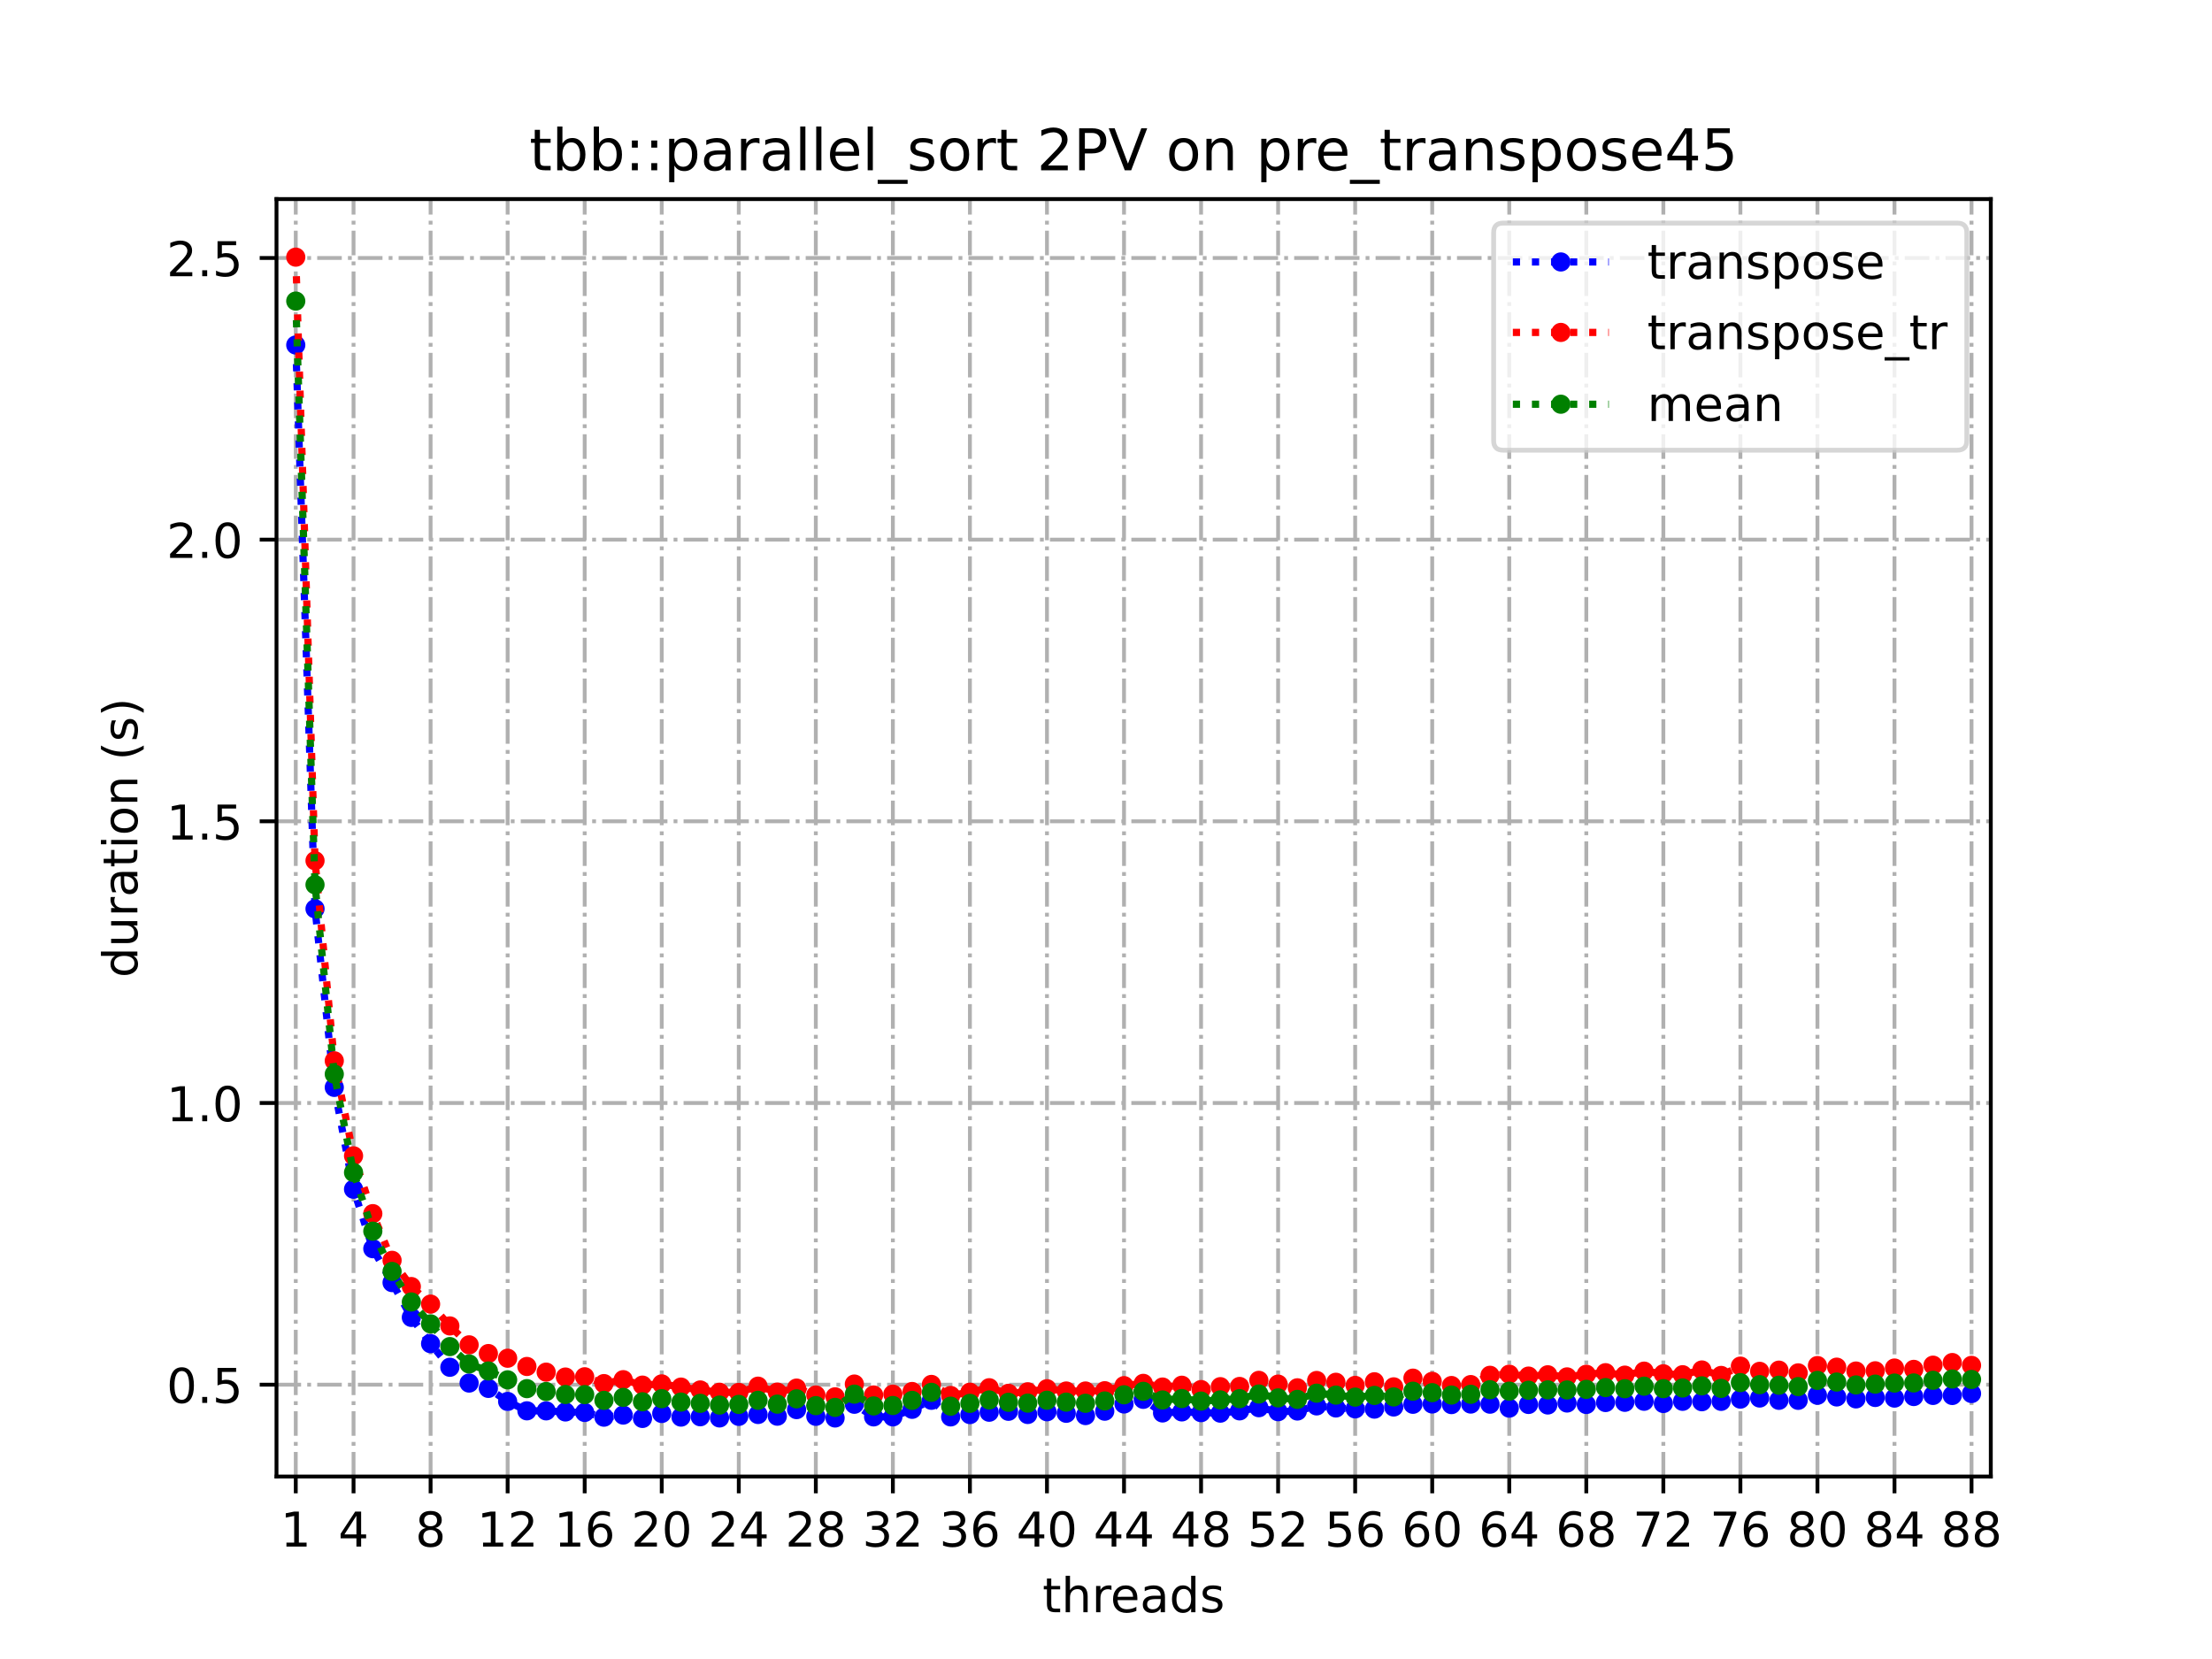<?xml version="1.0" encoding="utf-8" standalone="no"?>
<!DOCTYPE svg PUBLIC "-//W3C//DTD SVG 1.1//EN"
  "http://www.w3.org/Graphics/SVG/1.1/DTD/svg11.dtd">
<!-- Created with matplotlib (https://matplotlib.org/) -->
<svg height="345.6pt" version="1.1" viewBox="0 0 460.8 345.6" width="460.8pt" xmlns="http://www.w3.org/2000/svg" xmlns:xlink="http://www.w3.org/1999/xlink">
 <defs>
  <style type="text/css">
*{stroke-linecap:butt;stroke-linejoin:round;}
  </style>
 </defs>
 <g id="figure_1">
  <g id="patch_1">
   <path d="M 0 345.6 
L 460.8 345.6 
L 460.8 0 
L 0 0 
z
" style="fill:#ffffff;"/>
  </g>
  <g id="axes_1">
   <g id="patch_2">
    <path d="M 57.6 307.584 
L 414.72 307.584 
L 414.72 41.472 
L 57.6 41.472 
z
" style="fill:#ffffff;"/>
   </g>
   <g id="matplotlib.axis_1">
    <g id="xtick_1">
     <g id="line2d_1">
      <path clip-path="url(#pc3de16bdaf)" d="M 61.613 307.584 
L 61.613 41.472 
" style="fill:none;stroke:#b0b0b0;stroke-dasharray:5.12,1.28,0.8,1.28;stroke-dashoffset:0;stroke-width:0.8;"/>
     </g>
     <g id="line2d_2">
      <defs>
       <path d="M 0 0 
L 0 3.5 
" id="m6bc8f611a0" style="stroke:#000000;stroke-width:0.8;"/>
      </defs>
      <g>
       <use style="stroke:#000000;stroke-width:0.8;" x="61.613" xlink:href="#m6bc8f611a0" y="307.584"/>
      </g>
     </g>
     <g id="text_1">
      <!-- 1 -->
      <defs>
       <path d="M 12.406 8.297 
L 28.516 8.297 
L 28.516 63.922 
L 10.984 60.406 
L 10.984 69.391 
L 28.422 72.906 
L 38.281 72.906 
L 38.281 8.297 
L 54.391 8.297 
L 54.391 0 
L 12.406 0 
z
" id="DejaVuSans-49"/>
      </defs>
      <g transform="translate(58.431 322.182)scale(0.1 -0.1)">
       <use xlink:href="#DejaVuSans-49"/>
      </g>
     </g>
    </g>
    <g id="xtick_2">
     <g id="line2d_3">
      <path clip-path="url(#pc3de16bdaf)" d="M 73.65 307.584 
L 73.65 41.472 
" style="fill:none;stroke:#b0b0b0;stroke-dasharray:5.12,1.28,0.8,1.28;stroke-dashoffset:0;stroke-width:0.8;"/>
     </g>
     <g id="line2d_4">
      <g>
       <use style="stroke:#000000;stroke-width:0.8;" x="73.65" xlink:href="#m6bc8f611a0" y="307.584"/>
      </g>
     </g>
     <g id="text_2">
      <!-- 4 -->
      <defs>
       <path d="M 37.797 64.312 
L 12.891 25.391 
L 37.797 25.391 
z
M 35.203 72.906 
L 47.609 72.906 
L 47.609 25.391 
L 58.016 25.391 
L 58.016 17.188 
L 47.609 17.188 
L 47.609 0 
L 37.797 0 
L 37.797 17.188 
L 4.891 17.188 
L 4.891 26.703 
z
" id="DejaVuSans-52"/>
      </defs>
      <g transform="translate(70.469 322.182)scale(0.1 -0.1)">
       <use xlink:href="#DejaVuSans-52"/>
      </g>
     </g>
    </g>
    <g id="xtick_3">
     <g id="line2d_5">
      <path clip-path="url(#pc3de16bdaf)" d="M 89.701 307.584 
L 89.701 41.472 
" style="fill:none;stroke:#b0b0b0;stroke-dasharray:5.12,1.28,0.8,1.28;stroke-dashoffset:0;stroke-width:0.8;"/>
     </g>
     <g id="line2d_6">
      <g>
       <use style="stroke:#000000;stroke-width:0.8;" x="89.701" xlink:href="#m6bc8f611a0" y="307.584"/>
      </g>
     </g>
     <g id="text_3">
      <!-- 8 -->
      <defs>
       <path d="M 31.781 34.625 
Q 24.75 34.625 20.719 30.859 
Q 16.703 27.094 16.703 20.516 
Q 16.703 13.922 20.719 10.156 
Q 24.75 6.391 31.781 6.391 
Q 38.812 6.391 42.859 10.172 
Q 46.922 13.969 46.922 20.516 
Q 46.922 27.094 42.891 30.859 
Q 38.875 34.625 31.781 34.625 
z
M 21.922 38.812 
Q 15.578 40.375 12.031 44.719 
Q 8.5 49.078 8.5 55.328 
Q 8.5 64.062 14.719 69.141 
Q 20.953 74.219 31.781 74.219 
Q 42.672 74.219 48.875 69.141 
Q 55.078 64.062 55.078 55.328 
Q 55.078 49.078 51.531 44.719 
Q 48 40.375 41.703 38.812 
Q 48.828 37.156 52.797 32.312 
Q 56.781 27.484 56.781 20.516 
Q 56.781 9.906 50.312 4.234 
Q 43.844 -1.422 31.781 -1.422 
Q 19.734 -1.422 13.25 4.234 
Q 6.781 9.906 6.781 20.516 
Q 6.781 27.484 10.781 32.312 
Q 14.797 37.156 21.922 38.812 
z
M 18.312 54.391 
Q 18.312 48.734 21.844 45.562 
Q 25.391 42.391 31.781 42.391 
Q 38.141 42.391 41.719 45.562 
Q 45.312 48.734 45.312 54.391 
Q 45.312 60.062 41.719 63.234 
Q 38.141 66.406 31.781 66.406 
Q 25.391 66.406 21.844 63.234 
Q 18.312 60.062 18.312 54.391 
z
" id="DejaVuSans-56"/>
      </defs>
      <g transform="translate(86.519 322.182)scale(0.1 -0.1)">
       <use xlink:href="#DejaVuSans-56"/>
      </g>
     </g>
    </g>
    <g id="xtick_4">
     <g id="line2d_7">
      <path clip-path="url(#pc3de16bdaf)" d="M 105.751 307.584 
L 105.751 41.472 
" style="fill:none;stroke:#b0b0b0;stroke-dasharray:5.12,1.28,0.8,1.28;stroke-dashoffset:0;stroke-width:0.8;"/>
     </g>
     <g id="line2d_8">
      <g>
       <use style="stroke:#000000;stroke-width:0.8;" x="105.751" xlink:href="#m6bc8f611a0" y="307.584"/>
      </g>
     </g>
     <g id="text_4">
      <!-- 12 -->
      <defs>
       <path d="M 19.188 8.297 
L 53.609 8.297 
L 53.609 0 
L 7.328 0 
L 7.328 8.297 
Q 12.938 14.109 22.625 23.891 
Q 32.328 33.688 34.812 36.531 
Q 39.547 41.844 41.422 45.531 
Q 43.312 49.219 43.312 52.781 
Q 43.312 58.594 39.234 62.25 
Q 35.156 65.922 28.609 65.922 
Q 23.969 65.922 18.812 64.312 
Q 13.672 62.703 7.812 59.422 
L 7.812 69.391 
Q 13.766 71.781 18.938 73 
Q 24.125 74.219 28.422 74.219 
Q 39.75 74.219 46.484 68.547 
Q 53.219 62.891 53.219 53.422 
Q 53.219 48.922 51.531 44.891 
Q 49.859 40.875 45.406 35.406 
Q 44.188 33.984 37.641 27.219 
Q 31.109 20.453 19.188 8.297 
z
" id="DejaVuSans-50"/>
      </defs>
      <g transform="translate(99.389 322.182)scale(0.1 -0.1)">
       <use xlink:href="#DejaVuSans-49"/>
       <use x="63.623" xlink:href="#DejaVuSans-50"/>
      </g>
     </g>
    </g>
    <g id="xtick_5">
     <g id="line2d_9">
      <path clip-path="url(#pc3de16bdaf)" d="M 121.801 307.584 
L 121.801 41.472 
" style="fill:none;stroke:#b0b0b0;stroke-dasharray:5.12,1.28,0.8,1.28;stroke-dashoffset:0;stroke-width:0.8;"/>
     </g>
     <g id="line2d_10">
      <g>
       <use style="stroke:#000000;stroke-width:0.8;" x="121.801" xlink:href="#m6bc8f611a0" y="307.584"/>
      </g>
     </g>
     <g id="text_5">
      <!-- 16 -->
      <defs>
       <path d="M 33.016 40.375 
Q 26.375 40.375 22.484 35.828 
Q 18.609 31.297 18.609 23.391 
Q 18.609 15.531 22.484 10.953 
Q 26.375 6.391 33.016 6.391 
Q 39.656 6.391 43.531 10.953 
Q 47.406 15.531 47.406 23.391 
Q 47.406 31.297 43.531 35.828 
Q 39.656 40.375 33.016 40.375 
z
M 52.594 71.297 
L 52.594 62.312 
Q 48.875 64.062 45.094 64.984 
Q 41.312 65.922 37.594 65.922 
Q 27.828 65.922 22.672 59.328 
Q 17.531 52.734 16.797 39.406 
Q 19.672 43.656 24.016 45.922 
Q 28.375 48.188 33.594 48.188 
Q 44.578 48.188 50.953 41.516 
Q 57.328 34.859 57.328 23.391 
Q 57.328 12.156 50.688 5.359 
Q 44.047 -1.422 33.016 -1.422 
Q 20.359 -1.422 13.672 8.266 
Q 6.984 17.969 6.984 36.375 
Q 6.984 53.656 15.188 63.938 
Q 23.391 74.219 37.203 74.219 
Q 40.922 74.219 44.703 73.484 
Q 48.484 72.75 52.594 71.297 
z
" id="DejaVuSans-54"/>
      </defs>
      <g transform="translate(115.439 322.182)scale(0.1 -0.1)">
       <use xlink:href="#DejaVuSans-49"/>
       <use x="63.623" xlink:href="#DejaVuSans-54"/>
      </g>
     </g>
    </g>
    <g id="xtick_6">
     <g id="line2d_11">
      <path clip-path="url(#pc3de16bdaf)" d="M 137.852 307.584 
L 137.852 41.472 
" style="fill:none;stroke:#b0b0b0;stroke-dasharray:5.12,1.28,0.8,1.28;stroke-dashoffset:0;stroke-width:0.8;"/>
     </g>
     <g id="line2d_12">
      <g>
       <use style="stroke:#000000;stroke-width:0.8;" x="137.852" xlink:href="#m6bc8f611a0" y="307.584"/>
      </g>
     </g>
     <g id="text_6">
      <!-- 20 -->
      <defs>
       <path d="M 31.781 66.406 
Q 24.172 66.406 20.328 58.906 
Q 16.5 51.422 16.5 36.375 
Q 16.5 21.391 20.328 13.891 
Q 24.172 6.391 31.781 6.391 
Q 39.453 6.391 43.281 13.891 
Q 47.125 21.391 47.125 36.375 
Q 47.125 51.422 43.281 58.906 
Q 39.453 66.406 31.781 66.406 
z
M 31.781 74.219 
Q 44.047 74.219 50.516 64.516 
Q 56.984 54.828 56.984 36.375 
Q 56.984 17.969 50.516 8.266 
Q 44.047 -1.422 31.781 -1.422 
Q 19.531 -1.422 13.062 8.266 
Q 6.594 17.969 6.594 36.375 
Q 6.594 54.828 13.062 64.516 
Q 19.531 74.219 31.781 74.219 
z
" id="DejaVuSans-48"/>
      </defs>
      <g transform="translate(131.489 322.182)scale(0.1 -0.1)">
       <use xlink:href="#DejaVuSans-50"/>
       <use x="63.623" xlink:href="#DejaVuSans-48"/>
      </g>
     </g>
    </g>
    <g id="xtick_7">
     <g id="line2d_13">
      <path clip-path="url(#pc3de16bdaf)" d="M 153.902 307.584 
L 153.902 41.472 
" style="fill:none;stroke:#b0b0b0;stroke-dasharray:5.12,1.28,0.8,1.28;stroke-dashoffset:0;stroke-width:0.8;"/>
     </g>
     <g id="line2d_14">
      <g>
       <use style="stroke:#000000;stroke-width:0.8;" x="153.902" xlink:href="#m6bc8f611a0" y="307.584"/>
      </g>
     </g>
     <g id="text_7">
      <!-- 24 -->
      <g transform="translate(147.54 322.182)scale(0.1 -0.1)">
       <use xlink:href="#DejaVuSans-50"/>
       <use x="63.623" xlink:href="#DejaVuSans-52"/>
      </g>
     </g>
    </g>
    <g id="xtick_8">
     <g id="line2d_15">
      <path clip-path="url(#pc3de16bdaf)" d="M 169.952 307.584 
L 169.952 41.472 
" style="fill:none;stroke:#b0b0b0;stroke-dasharray:5.12,1.28,0.8,1.28;stroke-dashoffset:0;stroke-width:0.8;"/>
     </g>
     <g id="line2d_16">
      <g>
       <use style="stroke:#000000;stroke-width:0.8;" x="169.952" xlink:href="#m6bc8f611a0" y="307.584"/>
      </g>
     </g>
     <g id="text_8">
      <!-- 28 -->
      <g transform="translate(163.59 322.182)scale(0.1 -0.1)">
       <use xlink:href="#DejaVuSans-50"/>
       <use x="63.623" xlink:href="#DejaVuSans-56"/>
      </g>
     </g>
    </g>
    <g id="xtick_9">
     <g id="line2d_17">
      <path clip-path="url(#pc3de16bdaf)" d="M 186.003 307.584 
L 186.003 41.472 
" style="fill:none;stroke:#b0b0b0;stroke-dasharray:5.12,1.28,0.8,1.28;stroke-dashoffset:0;stroke-width:0.8;"/>
     </g>
     <g id="line2d_18">
      <g>
       <use style="stroke:#000000;stroke-width:0.8;" x="186.003" xlink:href="#m6bc8f611a0" y="307.584"/>
      </g>
     </g>
     <g id="text_9">
      <!-- 32 -->
      <defs>
       <path d="M 40.578 39.312 
Q 47.656 37.797 51.625 33 
Q 55.609 28.219 55.609 21.188 
Q 55.609 10.406 48.188 4.484 
Q 40.766 -1.422 27.094 -1.422 
Q 22.516 -1.422 17.656 -0.516 
Q 12.797 0.391 7.625 2.203 
L 7.625 11.719 
Q 11.719 9.328 16.594 8.109 
Q 21.484 6.891 26.812 6.891 
Q 36.078 6.891 40.938 10.547 
Q 45.797 14.203 45.797 21.188 
Q 45.797 27.641 41.281 31.266 
Q 36.766 34.906 28.719 34.906 
L 20.219 34.906 
L 20.219 43.016 
L 29.109 43.016 
Q 36.375 43.016 40.234 45.922 
Q 44.094 48.828 44.094 54.297 
Q 44.094 59.906 40.109 62.906 
Q 36.141 65.922 28.719 65.922 
Q 24.656 65.922 20.016 65.031 
Q 15.375 64.156 9.812 62.312 
L 9.812 71.094 
Q 15.438 72.656 20.344 73.438 
Q 25.25 74.219 29.594 74.219 
Q 40.828 74.219 47.359 69.109 
Q 53.906 64.016 53.906 55.328 
Q 53.906 49.266 50.438 45.094 
Q 46.969 40.922 40.578 39.312 
z
" id="DejaVuSans-51"/>
      </defs>
      <g transform="translate(179.64 322.182)scale(0.1 -0.1)">
       <use xlink:href="#DejaVuSans-51"/>
       <use x="63.623" xlink:href="#DejaVuSans-50"/>
      </g>
     </g>
    </g>
    <g id="xtick_10">
     <g id="line2d_19">
      <path clip-path="url(#pc3de16bdaf)" d="M 202.053 307.584 
L 202.053 41.472 
" style="fill:none;stroke:#b0b0b0;stroke-dasharray:5.12,1.28,0.8,1.28;stroke-dashoffset:0;stroke-width:0.8;"/>
     </g>
     <g id="line2d_20">
      <g>
       <use style="stroke:#000000;stroke-width:0.8;" x="202.053" xlink:href="#m6bc8f611a0" y="307.584"/>
      </g>
     </g>
     <g id="text_10">
      <!-- 36 -->
      <g transform="translate(195.691 322.182)scale(0.1 -0.1)">
       <use xlink:href="#DejaVuSans-51"/>
       <use x="63.623" xlink:href="#DejaVuSans-54"/>
      </g>
     </g>
    </g>
    <g id="xtick_11">
     <g id="line2d_21">
      <path clip-path="url(#pc3de16bdaf)" d="M 218.103 307.584 
L 218.103 41.472 
" style="fill:none;stroke:#b0b0b0;stroke-dasharray:5.12,1.28,0.8,1.28;stroke-dashoffset:0;stroke-width:0.8;"/>
     </g>
     <g id="line2d_22">
      <g>
       <use style="stroke:#000000;stroke-width:0.8;" x="218.103" xlink:href="#m6bc8f611a0" y="307.584"/>
      </g>
     </g>
     <g id="text_11">
      <!-- 40 -->
      <g transform="translate(211.741 322.182)scale(0.1 -0.1)">
       <use xlink:href="#DejaVuSans-52"/>
       <use x="63.623" xlink:href="#DejaVuSans-48"/>
      </g>
     </g>
    </g>
    <g id="xtick_12">
     <g id="line2d_23">
      <path clip-path="url(#pc3de16bdaf)" d="M 234.154 307.584 
L 234.154 41.472 
" style="fill:none;stroke:#b0b0b0;stroke-dasharray:5.12,1.28,0.8,1.28;stroke-dashoffset:0;stroke-width:0.8;"/>
     </g>
     <g id="line2d_24">
      <g>
       <use style="stroke:#000000;stroke-width:0.8;" x="234.154" xlink:href="#m6bc8f611a0" y="307.584"/>
      </g>
     </g>
     <g id="text_12">
      <!-- 44 -->
      <g transform="translate(227.791 322.182)scale(0.1 -0.1)">
       <use xlink:href="#DejaVuSans-52"/>
       <use x="63.623" xlink:href="#DejaVuSans-52"/>
      </g>
     </g>
    </g>
    <g id="xtick_13">
     <g id="line2d_25">
      <path clip-path="url(#pc3de16bdaf)" d="M 250.204 307.584 
L 250.204 41.472 
" style="fill:none;stroke:#b0b0b0;stroke-dasharray:5.12,1.28,0.8,1.28;stroke-dashoffset:0;stroke-width:0.8;"/>
     </g>
     <g id="line2d_26">
      <g>
       <use style="stroke:#000000;stroke-width:0.8;" x="250.204" xlink:href="#m6bc8f611a0" y="307.584"/>
      </g>
     </g>
     <g id="text_13">
      <!-- 48 -->
      <g transform="translate(243.842 322.182)scale(0.1 -0.1)">
       <use xlink:href="#DejaVuSans-52"/>
       <use x="63.623" xlink:href="#DejaVuSans-56"/>
      </g>
     </g>
    </g>
    <g id="xtick_14">
     <g id="line2d_27">
      <path clip-path="url(#pc3de16bdaf)" d="M 266.254 307.584 
L 266.254 41.472 
" style="fill:none;stroke:#b0b0b0;stroke-dasharray:5.12,1.28,0.8,1.28;stroke-dashoffset:0;stroke-width:0.8;"/>
     </g>
     <g id="line2d_28">
      <g>
       <use style="stroke:#000000;stroke-width:0.8;" x="266.254" xlink:href="#m6bc8f611a0" y="307.584"/>
      </g>
     </g>
     <g id="text_14">
      <!-- 52 -->
      <defs>
       <path d="M 10.797 72.906 
L 49.516 72.906 
L 49.516 64.594 
L 19.828 64.594 
L 19.828 46.734 
Q 21.969 47.469 24.109 47.828 
Q 26.266 48.188 28.422 48.188 
Q 40.625 48.188 47.75 41.5 
Q 54.891 34.812 54.891 23.391 
Q 54.891 11.625 47.562 5.094 
Q 40.234 -1.422 26.906 -1.422 
Q 22.312 -1.422 17.547 -0.641 
Q 12.797 0.141 7.719 1.703 
L 7.719 11.625 
Q 12.109 9.234 16.797 8.062 
Q 21.484 6.891 26.703 6.891 
Q 35.156 6.891 40.078 11.328 
Q 45.016 15.766 45.016 23.391 
Q 45.016 31 40.078 35.438 
Q 35.156 39.891 26.703 39.891 
Q 22.75 39.891 18.812 39.016 
Q 14.891 38.141 10.797 36.281 
z
" id="DejaVuSans-53"/>
      </defs>
      <g transform="translate(259.892 322.182)scale(0.1 -0.1)">
       <use xlink:href="#DejaVuSans-53"/>
       <use x="63.623" xlink:href="#DejaVuSans-50"/>
      </g>
     </g>
    </g>
    <g id="xtick_15">
     <g id="line2d_29">
      <path clip-path="url(#pc3de16bdaf)" d="M 282.305 307.584 
L 282.305 41.472 
" style="fill:none;stroke:#b0b0b0;stroke-dasharray:5.12,1.28,0.8,1.28;stroke-dashoffset:0;stroke-width:0.8;"/>
     </g>
     <g id="line2d_30">
      <g>
       <use style="stroke:#000000;stroke-width:0.8;" x="282.305" xlink:href="#m6bc8f611a0" y="307.584"/>
      </g>
     </g>
     <g id="text_15">
      <!-- 56 -->
      <g transform="translate(275.942 322.182)scale(0.1 -0.1)">
       <use xlink:href="#DejaVuSans-53"/>
       <use x="63.623" xlink:href="#DejaVuSans-54"/>
      </g>
     </g>
    </g>
    <g id="xtick_16">
     <g id="line2d_31">
      <path clip-path="url(#pc3de16bdaf)" d="M 298.355 307.584 
L 298.355 41.472 
" style="fill:none;stroke:#b0b0b0;stroke-dasharray:5.12,1.28,0.8,1.28;stroke-dashoffset:0;stroke-width:0.8;"/>
     </g>
     <g id="line2d_32">
      <g>
       <use style="stroke:#000000;stroke-width:0.8;" x="298.355" xlink:href="#m6bc8f611a0" y="307.584"/>
      </g>
     </g>
     <g id="text_16">
      <!-- 60 -->
      <g transform="translate(291.993 322.182)scale(0.1 -0.1)">
       <use xlink:href="#DejaVuSans-54"/>
       <use x="63.623" xlink:href="#DejaVuSans-48"/>
      </g>
     </g>
    </g>
    <g id="xtick_17">
     <g id="line2d_33">
      <path clip-path="url(#pc3de16bdaf)" d="M 314.405 307.584 
L 314.405 41.472 
" style="fill:none;stroke:#b0b0b0;stroke-dasharray:5.12,1.28,0.8,1.28;stroke-dashoffset:0;stroke-width:0.8;"/>
     </g>
     <g id="line2d_34">
      <g>
       <use style="stroke:#000000;stroke-width:0.8;" x="314.405" xlink:href="#m6bc8f611a0" y="307.584"/>
      </g>
     </g>
     <g id="text_17">
      <!-- 64 -->
      <g transform="translate(308.043 322.182)scale(0.1 -0.1)">
       <use xlink:href="#DejaVuSans-54"/>
       <use x="63.623" xlink:href="#DejaVuSans-52"/>
      </g>
     </g>
    </g>
    <g id="xtick_18">
     <g id="line2d_35">
      <path clip-path="url(#pc3de16bdaf)" d="M 330.456 307.584 
L 330.456 41.472 
" style="fill:none;stroke:#b0b0b0;stroke-dasharray:5.12,1.28,0.8,1.28;stroke-dashoffset:0;stroke-width:0.8;"/>
     </g>
     <g id="line2d_36">
      <g>
       <use style="stroke:#000000;stroke-width:0.8;" x="330.456" xlink:href="#m6bc8f611a0" y="307.584"/>
      </g>
     </g>
     <g id="text_18">
      <!-- 68 -->
      <g transform="translate(324.093 322.182)scale(0.1 -0.1)">
       <use xlink:href="#DejaVuSans-54"/>
       <use x="63.623" xlink:href="#DejaVuSans-56"/>
      </g>
     </g>
    </g>
    <g id="xtick_19">
     <g id="line2d_37">
      <path clip-path="url(#pc3de16bdaf)" d="M 346.506 307.584 
L 346.506 41.472 
" style="fill:none;stroke:#b0b0b0;stroke-dasharray:5.12,1.28,0.8,1.28;stroke-dashoffset:0;stroke-width:0.8;"/>
     </g>
     <g id="line2d_38">
      <g>
       <use style="stroke:#000000;stroke-width:0.8;" x="346.506" xlink:href="#m6bc8f611a0" y="307.584"/>
      </g>
     </g>
     <g id="text_19">
      <!-- 72 -->
      <defs>
       <path d="M 8.203 72.906 
L 55.078 72.906 
L 55.078 68.703 
L 28.609 0 
L 18.312 0 
L 43.219 64.594 
L 8.203 64.594 
z
" id="DejaVuSans-55"/>
      </defs>
      <g transform="translate(340.144 322.182)scale(0.1 -0.1)">
       <use xlink:href="#DejaVuSans-55"/>
       <use x="63.623" xlink:href="#DejaVuSans-50"/>
      </g>
     </g>
    </g>
    <g id="xtick_20">
     <g id="line2d_39">
      <path clip-path="url(#pc3de16bdaf)" d="M 362.556 307.584 
L 362.556 41.472 
" style="fill:none;stroke:#b0b0b0;stroke-dasharray:5.12,1.28,0.8,1.28;stroke-dashoffset:0;stroke-width:0.8;"/>
     </g>
     <g id="line2d_40">
      <g>
       <use style="stroke:#000000;stroke-width:0.8;" x="362.556" xlink:href="#m6bc8f611a0" y="307.584"/>
      </g>
     </g>
     <g id="text_20">
      <!-- 76 -->
      <g transform="translate(356.194 322.182)scale(0.1 -0.1)">
       <use xlink:href="#DejaVuSans-55"/>
       <use x="63.623" xlink:href="#DejaVuSans-54"/>
      </g>
     </g>
    </g>
    <g id="xtick_21">
     <g id="line2d_41">
      <path clip-path="url(#pc3de16bdaf)" d="M 378.607 307.584 
L 378.607 41.472 
" style="fill:none;stroke:#b0b0b0;stroke-dasharray:5.12,1.28,0.8,1.28;stroke-dashoffset:0;stroke-width:0.8;"/>
     </g>
     <g id="line2d_42">
      <g>
       <use style="stroke:#000000;stroke-width:0.8;" x="378.607" xlink:href="#m6bc8f611a0" y="307.584"/>
      </g>
     </g>
     <g id="text_21">
      <!-- 80 -->
      <g transform="translate(372.244 322.182)scale(0.1 -0.1)">
       <use xlink:href="#DejaVuSans-56"/>
       <use x="63.623" xlink:href="#DejaVuSans-48"/>
      </g>
     </g>
    </g>
    <g id="xtick_22">
     <g id="line2d_43">
      <path clip-path="url(#pc3de16bdaf)" d="M 394.657 307.584 
L 394.657 41.472 
" style="fill:none;stroke:#b0b0b0;stroke-dasharray:5.12,1.28,0.8,1.28;stroke-dashoffset:0;stroke-width:0.8;"/>
     </g>
     <g id="line2d_44">
      <g>
       <use style="stroke:#000000;stroke-width:0.8;" x="394.657" xlink:href="#m6bc8f611a0" y="307.584"/>
      </g>
     </g>
     <g id="text_22">
      <!-- 84 -->
      <g transform="translate(388.295 322.182)scale(0.1 -0.1)">
       <use xlink:href="#DejaVuSans-56"/>
       <use x="63.623" xlink:href="#DejaVuSans-52"/>
      </g>
     </g>
    </g>
    <g id="xtick_23">
     <g id="line2d_45">
      <path clip-path="url(#pc3de16bdaf)" d="M 410.707 307.584 
L 410.707 41.472 
" style="fill:none;stroke:#b0b0b0;stroke-dasharray:5.12,1.28,0.8,1.28;stroke-dashoffset:0;stroke-width:0.8;"/>
     </g>
     <g id="line2d_46">
      <g>
       <use style="stroke:#000000;stroke-width:0.8;" x="410.707" xlink:href="#m6bc8f611a0" y="307.584"/>
      </g>
     </g>
     <g id="text_23">
      <!-- 88 -->
      <g transform="translate(404.345 322.182)scale(0.1 -0.1)">
       <use xlink:href="#DejaVuSans-56"/>
       <use x="63.623" xlink:href="#DejaVuSans-56"/>
      </g>
     </g>
    </g>
    <g id="text_24">
     <!-- threads -->
     <defs>
      <path d="M 18.312 70.219 
L 18.312 54.688 
L 36.812 54.688 
L 36.812 47.703 
L 18.312 47.703 
L 18.312 18.016 
Q 18.312 11.328 20.141 9.422 
Q 21.969 7.516 27.594 7.516 
L 36.812 7.516 
L 36.812 0 
L 27.594 0 
Q 17.188 0 13.234 3.875 
Q 9.281 7.766 9.281 18.016 
L 9.281 47.703 
L 2.688 47.703 
L 2.688 54.688 
L 9.281 54.688 
L 9.281 70.219 
z
" id="DejaVuSans-116"/>
      <path d="M 54.891 33.016 
L 54.891 0 
L 45.906 0 
L 45.906 32.719 
Q 45.906 40.484 42.875 44.328 
Q 39.844 48.188 33.797 48.188 
Q 26.516 48.188 22.312 43.547 
Q 18.109 38.922 18.109 30.906 
L 18.109 0 
L 9.078 0 
L 9.078 75.984 
L 18.109 75.984 
L 18.109 46.188 
Q 21.344 51.125 25.703 53.562 
Q 30.078 56 35.797 56 
Q 45.219 56 50.047 50.172 
Q 54.891 44.344 54.891 33.016 
z
" id="DejaVuSans-104"/>
      <path d="M 41.109 46.297 
Q 39.594 47.172 37.812 47.578 
Q 36.031 48 33.891 48 
Q 26.266 48 22.188 43.047 
Q 18.109 38.094 18.109 28.812 
L 18.109 0 
L 9.078 0 
L 9.078 54.688 
L 18.109 54.688 
L 18.109 46.188 
Q 20.953 51.172 25.484 53.578 
Q 30.031 56 36.531 56 
Q 37.453 56 38.578 55.875 
Q 39.703 55.766 41.062 55.516 
z
" id="DejaVuSans-114"/>
      <path d="M 56.203 29.594 
L 56.203 25.203 
L 14.891 25.203 
Q 15.484 15.922 20.484 11.062 
Q 25.484 6.203 34.422 6.203 
Q 39.594 6.203 44.453 7.469 
Q 49.312 8.734 54.109 11.281 
L 54.109 2.781 
Q 49.266 0.734 44.188 -0.344 
Q 39.109 -1.422 33.891 -1.422 
Q 20.797 -1.422 13.156 6.188 
Q 5.516 13.812 5.516 26.812 
Q 5.516 40.234 12.766 48.109 
Q 20.016 56 32.328 56 
Q 43.359 56 49.781 48.891 
Q 56.203 41.797 56.203 29.594 
z
M 47.219 32.234 
Q 47.125 39.594 43.094 43.984 
Q 39.062 48.391 32.422 48.391 
Q 24.906 48.391 20.391 44.141 
Q 15.875 39.891 15.188 32.172 
z
" id="DejaVuSans-101"/>
      <path d="M 34.281 27.484 
Q 23.391 27.484 19.188 25 
Q 14.984 22.516 14.984 16.5 
Q 14.984 11.719 18.141 8.906 
Q 21.297 6.109 26.703 6.109 
Q 34.188 6.109 38.703 11.406 
Q 43.219 16.703 43.219 25.484 
L 43.219 27.484 
z
M 52.203 31.203 
L 52.203 0 
L 43.219 0 
L 43.219 8.297 
Q 40.141 3.328 35.547 0.953 
Q 30.953 -1.422 24.312 -1.422 
Q 15.922 -1.422 10.953 3.297 
Q 6 8.016 6 15.922 
Q 6 25.141 12.172 29.828 
Q 18.359 34.516 30.609 34.516 
L 43.219 34.516 
L 43.219 35.406 
Q 43.219 41.609 39.141 45 
Q 35.062 48.391 27.688 48.391 
Q 23 48.391 18.547 47.266 
Q 14.109 46.141 10.016 43.891 
L 10.016 52.203 
Q 14.938 54.109 19.578 55.047 
Q 24.219 56 28.609 56 
Q 40.484 56 46.344 49.844 
Q 52.203 43.703 52.203 31.203 
z
" id="DejaVuSans-97"/>
      <path d="M 45.406 46.391 
L 45.406 75.984 
L 54.391 75.984 
L 54.391 0 
L 45.406 0 
L 45.406 8.203 
Q 42.578 3.328 38.25 0.953 
Q 33.938 -1.422 27.875 -1.422 
Q 17.969 -1.422 11.734 6.484 
Q 5.516 14.406 5.516 27.297 
Q 5.516 40.188 11.734 48.094 
Q 17.969 56 27.875 56 
Q 33.938 56 38.25 53.625 
Q 42.578 51.266 45.406 46.391 
z
M 14.797 27.297 
Q 14.797 17.391 18.875 11.75 
Q 22.953 6.109 30.078 6.109 
Q 37.203 6.109 41.297 11.75 
Q 45.406 17.391 45.406 27.297 
Q 45.406 37.203 41.297 42.844 
Q 37.203 48.484 30.078 48.484 
Q 22.953 48.484 18.875 42.844 
Q 14.797 37.203 14.797 27.297 
z
" id="DejaVuSans-100"/>
      <path d="M 44.281 53.078 
L 44.281 44.578 
Q 40.484 46.531 36.375 47.5 
Q 32.281 48.484 27.875 48.484 
Q 21.188 48.484 17.844 46.438 
Q 14.5 44.391 14.5 40.281 
Q 14.5 37.156 16.891 35.375 
Q 19.281 33.594 26.516 31.984 
L 29.594 31.297 
Q 39.156 29.25 43.188 25.516 
Q 47.219 21.781 47.219 15.094 
Q 47.219 7.469 41.188 3.016 
Q 35.156 -1.422 24.609 -1.422 
Q 20.219 -1.422 15.453 -0.562 
Q 10.688 0.297 5.422 2 
L 5.422 11.281 
Q 10.406 8.688 15.234 7.391 
Q 20.062 6.109 24.812 6.109 
Q 31.156 6.109 34.562 8.281 
Q 37.984 10.453 37.984 14.406 
Q 37.984 18.062 35.516 20.016 
Q 33.062 21.969 24.703 23.781 
L 21.578 24.516 
Q 13.234 26.266 9.516 29.906 
Q 5.812 33.547 5.812 39.891 
Q 5.812 47.609 11.281 51.797 
Q 16.75 56 26.812 56 
Q 31.781 56 36.172 55.266 
Q 40.578 54.547 44.281 53.078 
z
" id="DejaVuSans-115"/>
     </defs>
     <g transform="translate(217.169 335.861)scale(0.1 -0.1)">
      <use xlink:href="#DejaVuSans-116"/>
      <use x="39.209" xlink:href="#DejaVuSans-104"/>
      <use x="102.588" xlink:href="#DejaVuSans-114"/>
      <use x="141.451" xlink:href="#DejaVuSans-101"/>
      <use x="202.975" xlink:href="#DejaVuSans-97"/>
      <use x="264.254" xlink:href="#DejaVuSans-100"/>
      <use x="327.73" xlink:href="#DejaVuSans-115"/>
     </g>
    </g>
   </g>
   <g id="matplotlib.axis_2">
    <g id="ytick_1">
     <g id="line2d_47">
      <path clip-path="url(#pc3de16bdaf)" d="M 57.6 288.451 
L 414.72 288.451 
" style="fill:none;stroke:#b0b0b0;stroke-dasharray:5.12,1.28,0.8,1.28;stroke-dashoffset:0;stroke-width:0.8;"/>
     </g>
     <g id="line2d_48">
      <defs>
       <path d="M 0 0 
L -3.5 0 
" id="m64beac1bc2" style="stroke:#000000;stroke-width:0.8;"/>
      </defs>
      <g>
       <use style="stroke:#000000;stroke-width:0.8;" x="57.6" xlink:href="#m64beac1bc2" y="288.451"/>
      </g>
     </g>
     <g id="text_25">
      <!-- 0.5 -->
      <defs>
       <path d="M 10.688 12.406 
L 21 12.406 
L 21 0 
L 10.688 0 
z
" id="DejaVuSans-46"/>
      </defs>
      <g transform="translate(34.697 292.25)scale(0.1 -0.1)">
       <use xlink:href="#DejaVuSans-48"/>
       <use x="63.623" xlink:href="#DejaVuSans-46"/>
       <use x="95.41" xlink:href="#DejaVuSans-53"/>
      </g>
     </g>
    </g>
    <g id="ytick_2">
     <g id="line2d_49">
      <path clip-path="url(#pc3de16bdaf)" d="M 57.6 229.773 
L 414.72 229.773 
" style="fill:none;stroke:#b0b0b0;stroke-dasharray:5.12,1.28,0.8,1.28;stroke-dashoffset:0;stroke-width:0.8;"/>
     </g>
     <g id="line2d_50">
      <g>
       <use style="stroke:#000000;stroke-width:0.8;" x="57.6" xlink:href="#m64beac1bc2" y="229.773"/>
      </g>
     </g>
     <g id="text_26">
      <!-- 1.0 -->
      <g transform="translate(34.697 233.572)scale(0.1 -0.1)">
       <use xlink:href="#DejaVuSans-49"/>
       <use x="63.623" xlink:href="#DejaVuSans-46"/>
       <use x="95.41" xlink:href="#DejaVuSans-48"/>
      </g>
     </g>
    </g>
    <g id="ytick_3">
     <g id="line2d_51">
      <path clip-path="url(#pc3de16bdaf)" d="M 57.6 171.095 
L 414.72 171.095 
" style="fill:none;stroke:#b0b0b0;stroke-dasharray:5.12,1.28,0.8,1.28;stroke-dashoffset:0;stroke-width:0.8;"/>
     </g>
     <g id="line2d_52">
      <g>
       <use style="stroke:#000000;stroke-width:0.8;" x="57.6" xlink:href="#m64beac1bc2" y="171.095"/>
      </g>
     </g>
     <g id="text_27">
      <!-- 1.5 -->
      <g transform="translate(34.697 174.894)scale(0.1 -0.1)">
       <use xlink:href="#DejaVuSans-49"/>
       <use x="63.623" xlink:href="#DejaVuSans-46"/>
       <use x="95.41" xlink:href="#DejaVuSans-53"/>
      </g>
     </g>
    </g>
    <g id="ytick_4">
     <g id="line2d_53">
      <path clip-path="url(#pc3de16bdaf)" d="M 57.6 112.417 
L 414.72 112.417 
" style="fill:none;stroke:#b0b0b0;stroke-dasharray:5.12,1.28,0.8,1.28;stroke-dashoffset:0;stroke-width:0.8;"/>
     </g>
     <g id="line2d_54">
      <g>
       <use style="stroke:#000000;stroke-width:0.8;" x="57.6" xlink:href="#m64beac1bc2" y="112.417"/>
      </g>
     </g>
     <g id="text_28">
      <!-- 2.0 -->
      <g transform="translate(34.697 116.216)scale(0.1 -0.1)">
       <use xlink:href="#DejaVuSans-50"/>
       <use x="63.623" xlink:href="#DejaVuSans-46"/>
       <use x="95.41" xlink:href="#DejaVuSans-48"/>
      </g>
     </g>
    </g>
    <g id="ytick_5">
     <g id="line2d_55">
      <path clip-path="url(#pc3de16bdaf)" d="M 57.6 53.739 
L 414.72 53.739 
" style="fill:none;stroke:#b0b0b0;stroke-dasharray:5.12,1.28,0.8,1.28;stroke-dashoffset:0;stroke-width:0.8;"/>
     </g>
     <g id="line2d_56">
      <g>
       <use style="stroke:#000000;stroke-width:0.8;" x="57.6" xlink:href="#m64beac1bc2" y="53.739"/>
      </g>
     </g>
     <g id="text_29">
      <!-- 2.5 -->
      <g transform="translate(34.697 57.539)scale(0.1 -0.1)">
       <use xlink:href="#DejaVuSans-50"/>
       <use x="63.623" xlink:href="#DejaVuSans-46"/>
       <use x="95.41" xlink:href="#DejaVuSans-53"/>
      </g>
     </g>
    </g>
    <g id="text_30">
     <!-- duration (s) -->
     <defs>
      <path d="M 8.5 21.578 
L 8.5 54.688 
L 17.484 54.688 
L 17.484 21.922 
Q 17.484 14.156 20.5 10.266 
Q 23.531 6.391 29.594 6.391 
Q 36.859 6.391 41.078 11.031 
Q 45.312 15.672 45.312 23.688 
L 45.312 54.688 
L 54.297 54.688 
L 54.297 0 
L 45.312 0 
L 45.312 8.406 
Q 42.047 3.422 37.719 1 
Q 33.406 -1.422 27.688 -1.422 
Q 18.266 -1.422 13.375 4.438 
Q 8.5 10.297 8.5 21.578 
z
M 31.109 56 
z
" id="DejaVuSans-117"/>
      <path d="M 9.422 54.688 
L 18.406 54.688 
L 18.406 0 
L 9.422 0 
z
M 9.422 75.984 
L 18.406 75.984 
L 18.406 64.594 
L 9.422 64.594 
z
" id="DejaVuSans-105"/>
      <path d="M 30.609 48.391 
Q 23.391 48.391 19.188 42.75 
Q 14.984 37.109 14.984 27.297 
Q 14.984 17.484 19.156 11.844 
Q 23.344 6.203 30.609 6.203 
Q 37.797 6.203 41.984 11.859 
Q 46.188 17.531 46.188 27.297 
Q 46.188 37.016 41.984 42.703 
Q 37.797 48.391 30.609 48.391 
z
M 30.609 56 
Q 42.328 56 49.016 48.375 
Q 55.719 40.766 55.719 27.297 
Q 55.719 13.875 49.016 6.219 
Q 42.328 -1.422 30.609 -1.422 
Q 18.844 -1.422 12.172 6.219 
Q 5.516 13.875 5.516 27.297 
Q 5.516 40.766 12.172 48.375 
Q 18.844 56 30.609 56 
z
" id="DejaVuSans-111"/>
      <path d="M 54.891 33.016 
L 54.891 0 
L 45.906 0 
L 45.906 32.719 
Q 45.906 40.484 42.875 44.328 
Q 39.844 48.188 33.797 48.188 
Q 26.516 48.188 22.312 43.547 
Q 18.109 38.922 18.109 30.906 
L 18.109 0 
L 9.078 0 
L 9.078 54.688 
L 18.109 54.688 
L 18.109 46.188 
Q 21.344 51.125 25.703 53.562 
Q 30.078 56 35.797 56 
Q 45.219 56 50.047 50.172 
Q 54.891 44.344 54.891 33.016 
z
" id="DejaVuSans-110"/>
      <path id="DejaVuSans-32"/>
      <path d="M 31 75.875 
Q 24.469 64.656 21.281 53.656 
Q 18.109 42.672 18.109 31.391 
Q 18.109 20.125 21.312 9.062 
Q 24.516 -2 31 -13.188 
L 23.188 -13.188 
Q 15.875 -1.703 12.234 9.375 
Q 8.594 20.453 8.594 31.391 
Q 8.594 42.281 12.203 53.312 
Q 15.828 64.359 23.188 75.875 
z
" id="DejaVuSans-40"/>
      <path d="M 8.016 75.875 
L 15.828 75.875 
Q 23.141 64.359 26.781 53.312 
Q 30.422 42.281 30.422 31.391 
Q 30.422 20.453 26.781 9.375 
Q 23.141 -1.703 15.828 -13.188 
L 8.016 -13.188 
Q 14.5 -2 17.703 9.062 
Q 20.906 20.125 20.906 31.391 
Q 20.906 42.672 17.703 53.656 
Q 14.5 64.656 8.016 75.875 
z
" id="DejaVuSans-41"/>
     </defs>
     <g transform="translate(28.617 203.663)rotate(-90)scale(0.1 -0.1)">
      <use xlink:href="#DejaVuSans-100"/>
      <use x="63.477" xlink:href="#DejaVuSans-117"/>
      <use x="126.855" xlink:href="#DejaVuSans-114"/>
      <use x="167.969" xlink:href="#DejaVuSans-97"/>
      <use x="229.248" xlink:href="#DejaVuSans-116"/>
      <use x="268.457" xlink:href="#DejaVuSans-105"/>
      <use x="296.24" xlink:href="#DejaVuSans-111"/>
      <use x="357.422" xlink:href="#DejaVuSans-110"/>
      <use x="420.801" xlink:href="#DejaVuSans-32"/>
      <use x="452.588" xlink:href="#DejaVuSans-40"/>
      <use x="491.602" xlink:href="#DejaVuSans-115"/>
      <use x="543.701" xlink:href="#DejaVuSans-41"/>
     </g>
    </g>
   </g>
   <g id="line2d_57">
    <path clip-path="url(#pc3de16bdaf)" d="M 61.613 71.872 
L 65.625 189.318 
L 69.638 226.525 
L 73.65 247.742 
L 77.663 260.129 
L 81.676 267.187 
L 85.688 274.439 
L 89.701 279.913 
L 93.713 284.827 
L 97.726 288.114 
L 101.738 289.228 
L 105.751 291.949 
L 109.764 293.899 
L 113.776 293.906 
L 117.789 294.136 
L 121.801 294.237 
L 125.814 295.221 
L 129.827 294.784 
L 133.839 295.488 
L 137.852 294.451 
L 141.864 295.206 
L 145.877 295.135 
L 149.889 295.381 
L 153.902 295.055 
L 157.915 294.66 
L 161.927 295.016 
L 165.94 293.645 
L 169.952 295.042 
L 173.965 295.39 
L 177.978 292.531 
L 181.99 295.163 
L 186.003 295.162 
L 190.015 293.585 
L 194.028 291.703 
L 198.04 295.167 
L 202.053 294.678 
L 206.066 294.19 
L 210.078 293.997 
L 214.091 294.66 
L 218.103 294.094 
L 222.116 294.413 
L 226.129 294.888 
L 230.141 293.976 
L 234.154 292.473 
L 238.166 291.507 
L 242.179 294.342 
L 246.191 294.124 
L 250.204 294.278 
L 254.217 294.383 
L 258.229 293.909 
L 262.242 293.247 
L 266.254 294.079 
L 270.267 293.938 
L 274.28 292.873 
L 278.292 293.303 
L 282.305 293.494 
L 286.317 293.543 
L 290.33 293.099 
L 294.342 292.537 
L 298.355 292.473 
L 302.368 292.6 
L 306.38 292.488 
L 310.393 292.514 
L 314.405 293.337 
L 318.418 292.572 
L 322.431 292.682 
L 326.443 292.271 
L 330.456 292.576 
L 334.468 292.168 
L 338.481 292.124 
L 342.493 291.906 
L 346.506 292.373 
L 350.519 291.917 
L 354.531 292.002 
L 358.544 291.925 
L 362.556 291.461 
L 366.569 291.232 
L 370.582 291.711 
L 374.594 291.714 
L 378.607 290.659 
L 382.619 291.008 
L 386.632 291.414 
L 390.644 291.119 
L 394.657 291.247 
L 398.67 290.922 
L 402.682 290.693 
L 406.695 290.703 
L 410.707 290.299 
" style="fill:none;stroke:#0000ff;stroke-dasharray:1.5,2.475;stroke-dashoffset:0;stroke-width:1.5;"/>
    <defs>
     <path d="M 0 1.5 
C 0.398 1.5 0.779 1.342 1.061 1.061 
C 1.342 0.779 1.5 0.398 1.5 0 
C 1.5 -0.398 1.342 -0.779 1.061 -1.061 
C 0.779 -1.342 0.398 -1.5 0 -1.5 
C -0.398 -1.5 -0.779 -1.342 -1.061 -1.061 
C -1.342 -0.779 -1.5 -0.398 -1.5 0 
C -1.5 0.398 -1.342 0.779 -1.061 1.061 
C -0.779 1.342 -0.398 1.5 0 1.5 
z
" id="mb759ae986c" style="stroke:#0000ff;"/>
    </defs>
    <g clip-path="url(#pc3de16bdaf)">
     <use style="fill:#0000ff;stroke:#0000ff;" x="61.613" xlink:href="#mb759ae986c" y="71.872"/>
     <use style="fill:#0000ff;stroke:#0000ff;" x="65.625" xlink:href="#mb759ae986c" y="189.318"/>
     <use style="fill:#0000ff;stroke:#0000ff;" x="69.638" xlink:href="#mb759ae986c" y="226.525"/>
     <use style="fill:#0000ff;stroke:#0000ff;" x="73.65" xlink:href="#mb759ae986c" y="247.742"/>
     <use style="fill:#0000ff;stroke:#0000ff;" x="77.663" xlink:href="#mb759ae986c" y="260.129"/>
     <use style="fill:#0000ff;stroke:#0000ff;" x="81.676" xlink:href="#mb759ae986c" y="267.187"/>
     <use style="fill:#0000ff;stroke:#0000ff;" x="85.688" xlink:href="#mb759ae986c" y="274.439"/>
     <use style="fill:#0000ff;stroke:#0000ff;" x="89.701" xlink:href="#mb759ae986c" y="279.913"/>
     <use style="fill:#0000ff;stroke:#0000ff;" x="93.713" xlink:href="#mb759ae986c" y="284.827"/>
     <use style="fill:#0000ff;stroke:#0000ff;" x="97.726" xlink:href="#mb759ae986c" y="288.114"/>
     <use style="fill:#0000ff;stroke:#0000ff;" x="101.738" xlink:href="#mb759ae986c" y="289.228"/>
     <use style="fill:#0000ff;stroke:#0000ff;" x="105.751" xlink:href="#mb759ae986c" y="291.949"/>
     <use style="fill:#0000ff;stroke:#0000ff;" x="109.764" xlink:href="#mb759ae986c" y="293.899"/>
     <use style="fill:#0000ff;stroke:#0000ff;" x="113.776" xlink:href="#mb759ae986c" y="293.906"/>
     <use style="fill:#0000ff;stroke:#0000ff;" x="117.789" xlink:href="#mb759ae986c" y="294.136"/>
     <use style="fill:#0000ff;stroke:#0000ff;" x="121.801" xlink:href="#mb759ae986c" y="294.237"/>
     <use style="fill:#0000ff;stroke:#0000ff;" x="125.814" xlink:href="#mb759ae986c" y="295.221"/>
     <use style="fill:#0000ff;stroke:#0000ff;" x="129.827" xlink:href="#mb759ae986c" y="294.784"/>
     <use style="fill:#0000ff;stroke:#0000ff;" x="133.839" xlink:href="#mb759ae986c" y="295.488"/>
     <use style="fill:#0000ff;stroke:#0000ff;" x="137.852" xlink:href="#mb759ae986c" y="294.451"/>
     <use style="fill:#0000ff;stroke:#0000ff;" x="141.864" xlink:href="#mb759ae986c" y="295.206"/>
     <use style="fill:#0000ff;stroke:#0000ff;" x="145.877" xlink:href="#mb759ae986c" y="295.135"/>
     <use style="fill:#0000ff;stroke:#0000ff;" x="149.889" xlink:href="#mb759ae986c" y="295.381"/>
     <use style="fill:#0000ff;stroke:#0000ff;" x="153.902" xlink:href="#mb759ae986c" y="295.055"/>
     <use style="fill:#0000ff;stroke:#0000ff;" x="157.915" xlink:href="#mb759ae986c" y="294.66"/>
     <use style="fill:#0000ff;stroke:#0000ff;" x="161.927" xlink:href="#mb759ae986c" y="295.016"/>
     <use style="fill:#0000ff;stroke:#0000ff;" x="165.94" xlink:href="#mb759ae986c" y="293.645"/>
     <use style="fill:#0000ff;stroke:#0000ff;" x="169.952" xlink:href="#mb759ae986c" y="295.042"/>
     <use style="fill:#0000ff;stroke:#0000ff;" x="173.965" xlink:href="#mb759ae986c" y="295.39"/>
     <use style="fill:#0000ff;stroke:#0000ff;" x="177.978" xlink:href="#mb759ae986c" y="292.531"/>
     <use style="fill:#0000ff;stroke:#0000ff;" x="181.99" xlink:href="#mb759ae986c" y="295.163"/>
     <use style="fill:#0000ff;stroke:#0000ff;" x="186.003" xlink:href="#mb759ae986c" y="295.162"/>
     <use style="fill:#0000ff;stroke:#0000ff;" x="190.015" xlink:href="#mb759ae986c" y="293.585"/>
     <use style="fill:#0000ff;stroke:#0000ff;" x="194.028" xlink:href="#mb759ae986c" y="291.703"/>
     <use style="fill:#0000ff;stroke:#0000ff;" x="198.04" xlink:href="#mb759ae986c" y="295.167"/>
     <use style="fill:#0000ff;stroke:#0000ff;" x="202.053" xlink:href="#mb759ae986c" y="294.678"/>
     <use style="fill:#0000ff;stroke:#0000ff;" x="206.066" xlink:href="#mb759ae986c" y="294.19"/>
     <use style="fill:#0000ff;stroke:#0000ff;" x="210.078" xlink:href="#mb759ae986c" y="293.997"/>
     <use style="fill:#0000ff;stroke:#0000ff;" x="214.091" xlink:href="#mb759ae986c" y="294.66"/>
     <use style="fill:#0000ff;stroke:#0000ff;" x="218.103" xlink:href="#mb759ae986c" y="294.094"/>
     <use style="fill:#0000ff;stroke:#0000ff;" x="222.116" xlink:href="#mb759ae986c" y="294.413"/>
     <use style="fill:#0000ff;stroke:#0000ff;" x="226.129" xlink:href="#mb759ae986c" y="294.888"/>
     <use style="fill:#0000ff;stroke:#0000ff;" x="230.141" xlink:href="#mb759ae986c" y="293.976"/>
     <use style="fill:#0000ff;stroke:#0000ff;" x="234.154" xlink:href="#mb759ae986c" y="292.473"/>
     <use style="fill:#0000ff;stroke:#0000ff;" x="238.166" xlink:href="#mb759ae986c" y="291.507"/>
     <use style="fill:#0000ff;stroke:#0000ff;" x="242.179" xlink:href="#mb759ae986c" y="294.342"/>
     <use style="fill:#0000ff;stroke:#0000ff;" x="246.191" xlink:href="#mb759ae986c" y="294.124"/>
     <use style="fill:#0000ff;stroke:#0000ff;" x="250.204" xlink:href="#mb759ae986c" y="294.278"/>
     <use style="fill:#0000ff;stroke:#0000ff;" x="254.217" xlink:href="#mb759ae986c" y="294.383"/>
     <use style="fill:#0000ff;stroke:#0000ff;" x="258.229" xlink:href="#mb759ae986c" y="293.909"/>
     <use style="fill:#0000ff;stroke:#0000ff;" x="262.242" xlink:href="#mb759ae986c" y="293.247"/>
     <use style="fill:#0000ff;stroke:#0000ff;" x="266.254" xlink:href="#mb759ae986c" y="294.079"/>
     <use style="fill:#0000ff;stroke:#0000ff;" x="270.267" xlink:href="#mb759ae986c" y="293.938"/>
     <use style="fill:#0000ff;stroke:#0000ff;" x="274.28" xlink:href="#mb759ae986c" y="292.873"/>
     <use style="fill:#0000ff;stroke:#0000ff;" x="278.292" xlink:href="#mb759ae986c" y="293.303"/>
     <use style="fill:#0000ff;stroke:#0000ff;" x="282.305" xlink:href="#mb759ae986c" y="293.494"/>
     <use style="fill:#0000ff;stroke:#0000ff;" x="286.317" xlink:href="#mb759ae986c" y="293.543"/>
     <use style="fill:#0000ff;stroke:#0000ff;" x="290.33" xlink:href="#mb759ae986c" y="293.099"/>
     <use style="fill:#0000ff;stroke:#0000ff;" x="294.342" xlink:href="#mb759ae986c" y="292.537"/>
     <use style="fill:#0000ff;stroke:#0000ff;" x="298.355" xlink:href="#mb759ae986c" y="292.473"/>
     <use style="fill:#0000ff;stroke:#0000ff;" x="302.368" xlink:href="#mb759ae986c" y="292.6"/>
     <use style="fill:#0000ff;stroke:#0000ff;" x="306.38" xlink:href="#mb759ae986c" y="292.488"/>
     <use style="fill:#0000ff;stroke:#0000ff;" x="310.393" xlink:href="#mb759ae986c" y="292.514"/>
     <use style="fill:#0000ff;stroke:#0000ff;" x="314.405" xlink:href="#mb759ae986c" y="293.337"/>
     <use style="fill:#0000ff;stroke:#0000ff;" x="318.418" xlink:href="#mb759ae986c" y="292.572"/>
     <use style="fill:#0000ff;stroke:#0000ff;" x="322.431" xlink:href="#mb759ae986c" y="292.682"/>
     <use style="fill:#0000ff;stroke:#0000ff;" x="326.443" xlink:href="#mb759ae986c" y="292.271"/>
     <use style="fill:#0000ff;stroke:#0000ff;" x="330.456" xlink:href="#mb759ae986c" y="292.576"/>
     <use style="fill:#0000ff;stroke:#0000ff;" x="334.468" xlink:href="#mb759ae986c" y="292.168"/>
     <use style="fill:#0000ff;stroke:#0000ff;" x="338.481" xlink:href="#mb759ae986c" y="292.124"/>
     <use style="fill:#0000ff;stroke:#0000ff;" x="342.493" xlink:href="#mb759ae986c" y="291.906"/>
     <use style="fill:#0000ff;stroke:#0000ff;" x="346.506" xlink:href="#mb759ae986c" y="292.373"/>
     <use style="fill:#0000ff;stroke:#0000ff;" x="350.519" xlink:href="#mb759ae986c" y="291.917"/>
     <use style="fill:#0000ff;stroke:#0000ff;" x="354.531" xlink:href="#mb759ae986c" y="292.002"/>
     <use style="fill:#0000ff;stroke:#0000ff;" x="358.544" xlink:href="#mb759ae986c" y="291.925"/>
     <use style="fill:#0000ff;stroke:#0000ff;" x="362.556" xlink:href="#mb759ae986c" y="291.461"/>
     <use style="fill:#0000ff;stroke:#0000ff;" x="366.569" xlink:href="#mb759ae986c" y="291.232"/>
     <use style="fill:#0000ff;stroke:#0000ff;" x="370.582" xlink:href="#mb759ae986c" y="291.711"/>
     <use style="fill:#0000ff;stroke:#0000ff;" x="374.594" xlink:href="#mb759ae986c" y="291.714"/>
     <use style="fill:#0000ff;stroke:#0000ff;" x="378.607" xlink:href="#mb759ae986c" y="290.659"/>
     <use style="fill:#0000ff;stroke:#0000ff;" x="382.619" xlink:href="#mb759ae986c" y="291.008"/>
     <use style="fill:#0000ff;stroke:#0000ff;" x="386.632" xlink:href="#mb759ae986c" y="291.414"/>
     <use style="fill:#0000ff;stroke:#0000ff;" x="390.644" xlink:href="#mb759ae986c" y="291.119"/>
     <use style="fill:#0000ff;stroke:#0000ff;" x="394.657" xlink:href="#mb759ae986c" y="291.247"/>
     <use style="fill:#0000ff;stroke:#0000ff;" x="398.67" xlink:href="#mb759ae986c" y="290.922"/>
     <use style="fill:#0000ff;stroke:#0000ff;" x="402.682" xlink:href="#mb759ae986c" y="290.693"/>
     <use style="fill:#0000ff;stroke:#0000ff;" x="406.695" xlink:href="#mb759ae986c" y="290.703"/>
     <use style="fill:#0000ff;stroke:#0000ff;" x="410.707" xlink:href="#mb759ae986c" y="290.299"/>
    </g>
   </g>
   <g id="line2d_58">
    <path clip-path="url(#pc3de16bdaf)" d="M 61.613 53.568 
L 65.625 179.298 
L 69.638 220.987 
L 73.65 240.778 
L 77.663 252.825 
L 81.676 262.552 
L 85.688 268.011 
L 89.701 271.669 
L 93.713 276.215 
L 97.726 280.157 
L 101.738 281.972 
L 105.751 282.945 
L 109.764 284.662 
L 113.776 285.846 
L 117.789 286.864 
L 121.801 286.808 
L 125.814 288.23 
L 129.827 287.414 
L 133.839 288.548 
L 137.852 288.292 
L 141.864 288.958 
L 145.877 289.557 
L 149.889 290.03 
L 153.902 290.072 
L 157.915 288.765 
L 161.927 289.999 
L 165.94 289.168 
L 169.952 290.607 
L 173.965 290.987 
L 177.978 288.326 
L 181.99 290.603 
L 186.003 290.431 
L 190.015 289.876 
L 194.028 288.401 
L 198.04 290.708 
L 202.053 290.021 
L 206.066 289.093 
L 210.078 290.256 
L 214.091 289.937 
L 218.103 289.298 
L 222.116 289.773 
L 226.129 289.773 
L 230.141 289.714 
L 234.154 288.655 
L 238.166 288.182 
L 242.179 288.946 
L 246.191 288.571 
L 250.204 289.475 
L 254.217 288.87 
L 258.229 288.825 
L 262.242 287.553 
L 266.254 288.339 
L 270.267 289.109 
L 274.28 287.582 
L 278.292 287.957 
L 282.305 288.604 
L 286.317 287.851 
L 290.33 288.908 
L 294.342 287.095 
L 298.355 287.763 
L 302.368 288.632 
L 306.38 288.435 
L 310.393 286.503 
L 314.405 286.274 
L 318.418 286.665 
L 322.431 286.395 
L 326.443 286.834 
L 330.456 286.289 
L 334.468 285.959 
L 338.481 286.47 
L 342.493 285.634 
L 346.506 286.186 
L 350.519 286.382 
L 354.531 285.394 
L 358.544 286.531 
L 362.556 284.591 
L 366.569 285.676 
L 370.582 285.428 
L 374.594 285.996 
L 378.607 284.473 
L 382.619 284.808 
L 386.632 285.612 
L 390.644 285.564 
L 394.657 284.988 
L 398.67 285.267 
L 402.682 284.394 
L 406.695 283.844 
L 410.707 284.432 
" style="fill:none;stroke:#ff0000;stroke-dasharray:1.5,2.475;stroke-dashoffset:0;stroke-width:1.5;"/>
    <defs>
     <path d="M 0 1.5 
C 0.398 1.5 0.779 1.342 1.061 1.061 
C 1.342 0.779 1.5 0.398 1.5 0 
C 1.5 -0.398 1.342 -0.779 1.061 -1.061 
C 0.779 -1.342 0.398 -1.5 0 -1.5 
C -0.398 -1.5 -0.779 -1.342 -1.061 -1.061 
C -1.342 -0.779 -1.5 -0.398 -1.5 0 
C -1.5 0.398 -1.342 0.779 -1.061 1.061 
C -0.779 1.342 -0.398 1.5 0 1.5 
z
" id="ma12cfb99cc" style="stroke:#ff0000;"/>
    </defs>
    <g clip-path="url(#pc3de16bdaf)">
     <use style="fill:#ff0000;stroke:#ff0000;" x="61.613" xlink:href="#ma12cfb99cc" y="53.568"/>
     <use style="fill:#ff0000;stroke:#ff0000;" x="65.625" xlink:href="#ma12cfb99cc" y="179.298"/>
     <use style="fill:#ff0000;stroke:#ff0000;" x="69.638" xlink:href="#ma12cfb99cc" y="220.987"/>
     <use style="fill:#ff0000;stroke:#ff0000;" x="73.65" xlink:href="#ma12cfb99cc" y="240.778"/>
     <use style="fill:#ff0000;stroke:#ff0000;" x="77.663" xlink:href="#ma12cfb99cc" y="252.825"/>
     <use style="fill:#ff0000;stroke:#ff0000;" x="81.676" xlink:href="#ma12cfb99cc" y="262.552"/>
     <use style="fill:#ff0000;stroke:#ff0000;" x="85.688" xlink:href="#ma12cfb99cc" y="268.011"/>
     <use style="fill:#ff0000;stroke:#ff0000;" x="89.701" xlink:href="#ma12cfb99cc" y="271.669"/>
     <use style="fill:#ff0000;stroke:#ff0000;" x="93.713" xlink:href="#ma12cfb99cc" y="276.215"/>
     <use style="fill:#ff0000;stroke:#ff0000;" x="97.726" xlink:href="#ma12cfb99cc" y="280.157"/>
     <use style="fill:#ff0000;stroke:#ff0000;" x="101.738" xlink:href="#ma12cfb99cc" y="281.972"/>
     <use style="fill:#ff0000;stroke:#ff0000;" x="105.751" xlink:href="#ma12cfb99cc" y="282.945"/>
     <use style="fill:#ff0000;stroke:#ff0000;" x="109.764" xlink:href="#ma12cfb99cc" y="284.662"/>
     <use style="fill:#ff0000;stroke:#ff0000;" x="113.776" xlink:href="#ma12cfb99cc" y="285.846"/>
     <use style="fill:#ff0000;stroke:#ff0000;" x="117.789" xlink:href="#ma12cfb99cc" y="286.864"/>
     <use style="fill:#ff0000;stroke:#ff0000;" x="121.801" xlink:href="#ma12cfb99cc" y="286.808"/>
     <use style="fill:#ff0000;stroke:#ff0000;" x="125.814" xlink:href="#ma12cfb99cc" y="288.23"/>
     <use style="fill:#ff0000;stroke:#ff0000;" x="129.827" xlink:href="#ma12cfb99cc" y="287.414"/>
     <use style="fill:#ff0000;stroke:#ff0000;" x="133.839" xlink:href="#ma12cfb99cc" y="288.548"/>
     <use style="fill:#ff0000;stroke:#ff0000;" x="137.852" xlink:href="#ma12cfb99cc" y="288.292"/>
     <use style="fill:#ff0000;stroke:#ff0000;" x="141.864" xlink:href="#ma12cfb99cc" y="288.958"/>
     <use style="fill:#ff0000;stroke:#ff0000;" x="145.877" xlink:href="#ma12cfb99cc" y="289.557"/>
     <use style="fill:#ff0000;stroke:#ff0000;" x="149.889" xlink:href="#ma12cfb99cc" y="290.03"/>
     <use style="fill:#ff0000;stroke:#ff0000;" x="153.902" xlink:href="#ma12cfb99cc" y="290.072"/>
     <use style="fill:#ff0000;stroke:#ff0000;" x="157.915" xlink:href="#ma12cfb99cc" y="288.765"/>
     <use style="fill:#ff0000;stroke:#ff0000;" x="161.927" xlink:href="#ma12cfb99cc" y="289.999"/>
     <use style="fill:#ff0000;stroke:#ff0000;" x="165.94" xlink:href="#ma12cfb99cc" y="289.168"/>
     <use style="fill:#ff0000;stroke:#ff0000;" x="169.952" xlink:href="#ma12cfb99cc" y="290.607"/>
     <use style="fill:#ff0000;stroke:#ff0000;" x="173.965" xlink:href="#ma12cfb99cc" y="290.987"/>
     <use style="fill:#ff0000;stroke:#ff0000;" x="177.978" xlink:href="#ma12cfb99cc" y="288.326"/>
     <use style="fill:#ff0000;stroke:#ff0000;" x="181.99" xlink:href="#ma12cfb99cc" y="290.603"/>
     <use style="fill:#ff0000;stroke:#ff0000;" x="186.003" xlink:href="#ma12cfb99cc" y="290.431"/>
     <use style="fill:#ff0000;stroke:#ff0000;" x="190.015" xlink:href="#ma12cfb99cc" y="289.876"/>
     <use style="fill:#ff0000;stroke:#ff0000;" x="194.028" xlink:href="#ma12cfb99cc" y="288.401"/>
     <use style="fill:#ff0000;stroke:#ff0000;" x="198.04" xlink:href="#ma12cfb99cc" y="290.708"/>
     <use style="fill:#ff0000;stroke:#ff0000;" x="202.053" xlink:href="#ma12cfb99cc" y="290.021"/>
     <use style="fill:#ff0000;stroke:#ff0000;" x="206.066" xlink:href="#ma12cfb99cc" y="289.093"/>
     <use style="fill:#ff0000;stroke:#ff0000;" x="210.078" xlink:href="#ma12cfb99cc" y="290.256"/>
     <use style="fill:#ff0000;stroke:#ff0000;" x="214.091" xlink:href="#ma12cfb99cc" y="289.937"/>
     <use style="fill:#ff0000;stroke:#ff0000;" x="218.103" xlink:href="#ma12cfb99cc" y="289.298"/>
     <use style="fill:#ff0000;stroke:#ff0000;" x="222.116" xlink:href="#ma12cfb99cc" y="289.773"/>
     <use style="fill:#ff0000;stroke:#ff0000;" x="226.129" xlink:href="#ma12cfb99cc" y="289.773"/>
     <use style="fill:#ff0000;stroke:#ff0000;" x="230.141" xlink:href="#ma12cfb99cc" y="289.714"/>
     <use style="fill:#ff0000;stroke:#ff0000;" x="234.154" xlink:href="#ma12cfb99cc" y="288.655"/>
     <use style="fill:#ff0000;stroke:#ff0000;" x="238.166" xlink:href="#ma12cfb99cc" y="288.182"/>
     <use style="fill:#ff0000;stroke:#ff0000;" x="242.179" xlink:href="#ma12cfb99cc" y="288.946"/>
     <use style="fill:#ff0000;stroke:#ff0000;" x="246.191" xlink:href="#ma12cfb99cc" y="288.571"/>
     <use style="fill:#ff0000;stroke:#ff0000;" x="250.204" xlink:href="#ma12cfb99cc" y="289.475"/>
     <use style="fill:#ff0000;stroke:#ff0000;" x="254.217" xlink:href="#ma12cfb99cc" y="288.87"/>
     <use style="fill:#ff0000;stroke:#ff0000;" x="258.229" xlink:href="#ma12cfb99cc" y="288.825"/>
     <use style="fill:#ff0000;stroke:#ff0000;" x="262.242" xlink:href="#ma12cfb99cc" y="287.553"/>
     <use style="fill:#ff0000;stroke:#ff0000;" x="266.254" xlink:href="#ma12cfb99cc" y="288.339"/>
     <use style="fill:#ff0000;stroke:#ff0000;" x="270.267" xlink:href="#ma12cfb99cc" y="289.109"/>
     <use style="fill:#ff0000;stroke:#ff0000;" x="274.28" xlink:href="#ma12cfb99cc" y="287.582"/>
     <use style="fill:#ff0000;stroke:#ff0000;" x="278.292" xlink:href="#ma12cfb99cc" y="287.957"/>
     <use style="fill:#ff0000;stroke:#ff0000;" x="282.305" xlink:href="#ma12cfb99cc" y="288.604"/>
     <use style="fill:#ff0000;stroke:#ff0000;" x="286.317" xlink:href="#ma12cfb99cc" y="287.851"/>
     <use style="fill:#ff0000;stroke:#ff0000;" x="290.33" xlink:href="#ma12cfb99cc" y="288.908"/>
     <use style="fill:#ff0000;stroke:#ff0000;" x="294.342" xlink:href="#ma12cfb99cc" y="287.095"/>
     <use style="fill:#ff0000;stroke:#ff0000;" x="298.355" xlink:href="#ma12cfb99cc" y="287.763"/>
     <use style="fill:#ff0000;stroke:#ff0000;" x="302.368" xlink:href="#ma12cfb99cc" y="288.632"/>
     <use style="fill:#ff0000;stroke:#ff0000;" x="306.38" xlink:href="#ma12cfb99cc" y="288.435"/>
     <use style="fill:#ff0000;stroke:#ff0000;" x="310.393" xlink:href="#ma12cfb99cc" y="286.503"/>
     <use style="fill:#ff0000;stroke:#ff0000;" x="314.405" xlink:href="#ma12cfb99cc" y="286.274"/>
     <use style="fill:#ff0000;stroke:#ff0000;" x="318.418" xlink:href="#ma12cfb99cc" y="286.665"/>
     <use style="fill:#ff0000;stroke:#ff0000;" x="322.431" xlink:href="#ma12cfb99cc" y="286.395"/>
     <use style="fill:#ff0000;stroke:#ff0000;" x="326.443" xlink:href="#ma12cfb99cc" y="286.834"/>
     <use style="fill:#ff0000;stroke:#ff0000;" x="330.456" xlink:href="#ma12cfb99cc" y="286.289"/>
     <use style="fill:#ff0000;stroke:#ff0000;" x="334.468" xlink:href="#ma12cfb99cc" y="285.959"/>
     <use style="fill:#ff0000;stroke:#ff0000;" x="338.481" xlink:href="#ma12cfb99cc" y="286.47"/>
     <use style="fill:#ff0000;stroke:#ff0000;" x="342.493" xlink:href="#ma12cfb99cc" y="285.634"/>
     <use style="fill:#ff0000;stroke:#ff0000;" x="346.506" xlink:href="#ma12cfb99cc" y="286.186"/>
     <use style="fill:#ff0000;stroke:#ff0000;" x="350.519" xlink:href="#ma12cfb99cc" y="286.382"/>
     <use style="fill:#ff0000;stroke:#ff0000;" x="354.531" xlink:href="#ma12cfb99cc" y="285.394"/>
     <use style="fill:#ff0000;stroke:#ff0000;" x="358.544" xlink:href="#ma12cfb99cc" y="286.531"/>
     <use style="fill:#ff0000;stroke:#ff0000;" x="362.556" xlink:href="#ma12cfb99cc" y="284.591"/>
     <use style="fill:#ff0000;stroke:#ff0000;" x="366.569" xlink:href="#ma12cfb99cc" y="285.676"/>
     <use style="fill:#ff0000;stroke:#ff0000;" x="370.582" xlink:href="#ma12cfb99cc" y="285.428"/>
     <use style="fill:#ff0000;stroke:#ff0000;" x="374.594" xlink:href="#ma12cfb99cc" y="285.996"/>
     <use style="fill:#ff0000;stroke:#ff0000;" x="378.607" xlink:href="#ma12cfb99cc" y="284.473"/>
     <use style="fill:#ff0000;stroke:#ff0000;" x="382.619" xlink:href="#ma12cfb99cc" y="284.808"/>
     <use style="fill:#ff0000;stroke:#ff0000;" x="386.632" xlink:href="#ma12cfb99cc" y="285.612"/>
     <use style="fill:#ff0000;stroke:#ff0000;" x="390.644" xlink:href="#ma12cfb99cc" y="285.564"/>
     <use style="fill:#ff0000;stroke:#ff0000;" x="394.657" xlink:href="#ma12cfb99cc" y="284.988"/>
     <use style="fill:#ff0000;stroke:#ff0000;" x="398.67" xlink:href="#ma12cfb99cc" y="285.267"/>
     <use style="fill:#ff0000;stroke:#ff0000;" x="402.682" xlink:href="#ma12cfb99cc" y="284.394"/>
     <use style="fill:#ff0000;stroke:#ff0000;" x="406.695" xlink:href="#ma12cfb99cc" y="283.844"/>
     <use style="fill:#ff0000;stroke:#ff0000;" x="410.707" xlink:href="#ma12cfb99cc" y="284.432"/>
    </g>
   </g>
   <g id="line2d_59">
    <path clip-path="url(#pc3de16bdaf)" d="M 61.613 62.72 
L 65.625 184.308 
L 69.638 223.756 
L 73.65 244.26 
L 77.663 256.477 
L 81.676 264.87 
L 85.688 271.225 
L 89.701 275.791 
L 93.713 280.521 
L 97.726 284.136 
L 101.738 285.6 
L 105.751 287.447 
L 109.764 289.28 
L 113.776 289.876 
L 117.789 290.5 
L 121.801 290.523 
L 125.814 291.726 
L 129.827 291.099 
L 133.839 292.018 
L 137.852 291.372 
L 141.864 292.082 
L 145.877 292.346 
L 149.889 292.706 
L 153.902 292.563 
L 157.915 291.713 
L 161.927 292.507 
L 165.94 291.406 
L 169.952 292.824 
L 173.965 293.189 
L 177.978 290.428 
L 181.99 292.883 
L 186.003 292.797 
L 190.015 291.73 
L 194.028 290.052 
L 198.04 292.938 
L 202.053 292.35 
L 206.066 291.641 
L 210.078 292.126 
L 214.091 292.298 
L 218.103 291.696 
L 222.116 292.093 
L 226.129 292.331 
L 230.141 291.845 
L 234.154 290.564 
L 238.166 289.844 
L 242.179 291.644 
L 246.191 291.347 
L 250.204 291.876 
L 254.217 291.627 
L 258.229 291.367 
L 262.242 290.4 
L 266.254 291.209 
L 270.267 291.523 
L 274.28 290.228 
L 278.292 290.63 
L 282.305 291.049 
L 286.317 290.697 
L 290.33 291.004 
L 294.342 289.816 
L 298.355 290.118 
L 302.368 290.616 
L 306.38 290.461 
L 310.393 289.508 
L 314.405 289.805 
L 318.418 289.619 
L 322.431 289.538 
L 326.443 289.553 
L 330.456 289.432 
L 334.468 289.064 
L 338.481 289.297 
L 342.493 288.77 
L 346.506 289.28 
L 350.519 289.149 
L 354.531 288.698 
L 358.544 289.228 
L 362.556 288.026 
L 366.569 288.454 
L 370.582 288.569 
L 374.594 288.855 
L 378.607 287.566 
L 382.619 287.908 
L 386.632 288.513 
L 390.644 288.341 
L 394.657 288.118 
L 398.67 288.095 
L 402.682 287.544 
L 406.695 287.273 
L 410.707 287.366 
" style="fill:none;stroke:#008000;stroke-dasharray:1.5,2.475;stroke-dashoffset:0;stroke-width:1.5;"/>
    <defs>
     <path d="M 0 1.5 
C 0.398 1.5 0.779 1.342 1.061 1.061 
C 1.342 0.779 1.5 0.398 1.5 0 
C 1.5 -0.398 1.342 -0.779 1.061 -1.061 
C 0.779 -1.342 0.398 -1.5 0 -1.5 
C -0.398 -1.5 -0.779 -1.342 -1.061 -1.061 
C -1.342 -0.779 -1.5 -0.398 -1.5 0 
C -1.5 0.398 -1.342 0.779 -1.061 1.061 
C -0.779 1.342 -0.398 1.5 0 1.5 
z
" id="mfe509e0cc1" style="stroke:#008000;"/>
    </defs>
    <g clip-path="url(#pc3de16bdaf)">
     <use style="fill:#008000;stroke:#008000;" x="61.613" xlink:href="#mfe509e0cc1" y="62.72"/>
     <use style="fill:#008000;stroke:#008000;" x="65.625" xlink:href="#mfe509e0cc1" y="184.308"/>
     <use style="fill:#008000;stroke:#008000;" x="69.638" xlink:href="#mfe509e0cc1" y="223.756"/>
     <use style="fill:#008000;stroke:#008000;" x="73.65" xlink:href="#mfe509e0cc1" y="244.26"/>
     <use style="fill:#008000;stroke:#008000;" x="77.663" xlink:href="#mfe509e0cc1" y="256.477"/>
     <use style="fill:#008000;stroke:#008000;" x="81.676" xlink:href="#mfe509e0cc1" y="264.87"/>
     <use style="fill:#008000;stroke:#008000;" x="85.688" xlink:href="#mfe509e0cc1" y="271.225"/>
     <use style="fill:#008000;stroke:#008000;" x="89.701" xlink:href="#mfe509e0cc1" y="275.791"/>
     <use style="fill:#008000;stroke:#008000;" x="93.713" xlink:href="#mfe509e0cc1" y="280.521"/>
     <use style="fill:#008000;stroke:#008000;" x="97.726" xlink:href="#mfe509e0cc1" y="284.136"/>
     <use style="fill:#008000;stroke:#008000;" x="101.738" xlink:href="#mfe509e0cc1" y="285.6"/>
     <use style="fill:#008000;stroke:#008000;" x="105.751" xlink:href="#mfe509e0cc1" y="287.447"/>
     <use style="fill:#008000;stroke:#008000;" x="109.764" xlink:href="#mfe509e0cc1" y="289.28"/>
     <use style="fill:#008000;stroke:#008000;" x="113.776" xlink:href="#mfe509e0cc1" y="289.876"/>
     <use style="fill:#008000;stroke:#008000;" x="117.789" xlink:href="#mfe509e0cc1" y="290.5"/>
     <use style="fill:#008000;stroke:#008000;" x="121.801" xlink:href="#mfe509e0cc1" y="290.523"/>
     <use style="fill:#008000;stroke:#008000;" x="125.814" xlink:href="#mfe509e0cc1" y="291.726"/>
     <use style="fill:#008000;stroke:#008000;" x="129.827" xlink:href="#mfe509e0cc1" y="291.099"/>
     <use style="fill:#008000;stroke:#008000;" x="133.839" xlink:href="#mfe509e0cc1" y="292.018"/>
     <use style="fill:#008000;stroke:#008000;" x="137.852" xlink:href="#mfe509e0cc1" y="291.372"/>
     <use style="fill:#008000;stroke:#008000;" x="141.864" xlink:href="#mfe509e0cc1" y="292.082"/>
     <use style="fill:#008000;stroke:#008000;" x="145.877" xlink:href="#mfe509e0cc1" y="292.346"/>
     <use style="fill:#008000;stroke:#008000;" x="149.889" xlink:href="#mfe509e0cc1" y="292.706"/>
     <use style="fill:#008000;stroke:#008000;" x="153.902" xlink:href="#mfe509e0cc1" y="292.563"/>
     <use style="fill:#008000;stroke:#008000;" x="157.915" xlink:href="#mfe509e0cc1" y="291.713"/>
     <use style="fill:#008000;stroke:#008000;" x="161.927" xlink:href="#mfe509e0cc1" y="292.507"/>
     <use style="fill:#008000;stroke:#008000;" x="165.94" xlink:href="#mfe509e0cc1" y="291.406"/>
     <use style="fill:#008000;stroke:#008000;" x="169.952" xlink:href="#mfe509e0cc1" y="292.824"/>
     <use style="fill:#008000;stroke:#008000;" x="173.965" xlink:href="#mfe509e0cc1" y="293.189"/>
     <use style="fill:#008000;stroke:#008000;" x="177.978" xlink:href="#mfe509e0cc1" y="290.428"/>
     <use style="fill:#008000;stroke:#008000;" x="181.99" xlink:href="#mfe509e0cc1" y="292.883"/>
     <use style="fill:#008000;stroke:#008000;" x="186.003" xlink:href="#mfe509e0cc1" y="292.797"/>
     <use style="fill:#008000;stroke:#008000;" x="190.015" xlink:href="#mfe509e0cc1" y="291.73"/>
     <use style="fill:#008000;stroke:#008000;" x="194.028" xlink:href="#mfe509e0cc1" y="290.052"/>
     <use style="fill:#008000;stroke:#008000;" x="198.04" xlink:href="#mfe509e0cc1" y="292.938"/>
     <use style="fill:#008000;stroke:#008000;" x="202.053" xlink:href="#mfe509e0cc1" y="292.35"/>
     <use style="fill:#008000;stroke:#008000;" x="206.066" xlink:href="#mfe509e0cc1" y="291.641"/>
     <use style="fill:#008000;stroke:#008000;" x="210.078" xlink:href="#mfe509e0cc1" y="292.126"/>
     <use style="fill:#008000;stroke:#008000;" x="214.091" xlink:href="#mfe509e0cc1" y="292.298"/>
     <use style="fill:#008000;stroke:#008000;" x="218.103" xlink:href="#mfe509e0cc1" y="291.696"/>
     <use style="fill:#008000;stroke:#008000;" x="222.116" xlink:href="#mfe509e0cc1" y="292.093"/>
     <use style="fill:#008000;stroke:#008000;" x="226.129" xlink:href="#mfe509e0cc1" y="292.331"/>
     <use style="fill:#008000;stroke:#008000;" x="230.141" xlink:href="#mfe509e0cc1" y="291.845"/>
     <use style="fill:#008000;stroke:#008000;" x="234.154" xlink:href="#mfe509e0cc1" y="290.564"/>
     <use style="fill:#008000;stroke:#008000;" x="238.166" xlink:href="#mfe509e0cc1" y="289.844"/>
     <use style="fill:#008000;stroke:#008000;" x="242.179" xlink:href="#mfe509e0cc1" y="291.644"/>
     <use style="fill:#008000;stroke:#008000;" x="246.191" xlink:href="#mfe509e0cc1" y="291.347"/>
     <use style="fill:#008000;stroke:#008000;" x="250.204" xlink:href="#mfe509e0cc1" y="291.876"/>
     <use style="fill:#008000;stroke:#008000;" x="254.217" xlink:href="#mfe509e0cc1" y="291.627"/>
     <use style="fill:#008000;stroke:#008000;" x="258.229" xlink:href="#mfe509e0cc1" y="291.367"/>
     <use style="fill:#008000;stroke:#008000;" x="262.242" xlink:href="#mfe509e0cc1" y="290.4"/>
     <use style="fill:#008000;stroke:#008000;" x="266.254" xlink:href="#mfe509e0cc1" y="291.209"/>
     <use style="fill:#008000;stroke:#008000;" x="270.267" xlink:href="#mfe509e0cc1" y="291.523"/>
     <use style="fill:#008000;stroke:#008000;" x="274.28" xlink:href="#mfe509e0cc1" y="290.228"/>
     <use style="fill:#008000;stroke:#008000;" x="278.292" xlink:href="#mfe509e0cc1" y="290.63"/>
     <use style="fill:#008000;stroke:#008000;" x="282.305" xlink:href="#mfe509e0cc1" y="291.049"/>
     <use style="fill:#008000;stroke:#008000;" x="286.317" xlink:href="#mfe509e0cc1" y="290.697"/>
     <use style="fill:#008000;stroke:#008000;" x="290.33" xlink:href="#mfe509e0cc1" y="291.004"/>
     <use style="fill:#008000;stroke:#008000;" x="294.342" xlink:href="#mfe509e0cc1" y="289.816"/>
     <use style="fill:#008000;stroke:#008000;" x="298.355" xlink:href="#mfe509e0cc1" y="290.118"/>
     <use style="fill:#008000;stroke:#008000;" x="302.368" xlink:href="#mfe509e0cc1" y="290.616"/>
     <use style="fill:#008000;stroke:#008000;" x="306.38" xlink:href="#mfe509e0cc1" y="290.461"/>
     <use style="fill:#008000;stroke:#008000;" x="310.393" xlink:href="#mfe509e0cc1" y="289.508"/>
     <use style="fill:#008000;stroke:#008000;" x="314.405" xlink:href="#mfe509e0cc1" y="289.805"/>
     <use style="fill:#008000;stroke:#008000;" x="318.418" xlink:href="#mfe509e0cc1" y="289.619"/>
     <use style="fill:#008000;stroke:#008000;" x="322.431" xlink:href="#mfe509e0cc1" y="289.538"/>
     <use style="fill:#008000;stroke:#008000;" x="326.443" xlink:href="#mfe509e0cc1" y="289.553"/>
     <use style="fill:#008000;stroke:#008000;" x="330.456" xlink:href="#mfe509e0cc1" y="289.432"/>
     <use style="fill:#008000;stroke:#008000;" x="334.468" xlink:href="#mfe509e0cc1" y="289.064"/>
     <use style="fill:#008000;stroke:#008000;" x="338.481" xlink:href="#mfe509e0cc1" y="289.297"/>
     <use style="fill:#008000;stroke:#008000;" x="342.493" xlink:href="#mfe509e0cc1" y="288.77"/>
     <use style="fill:#008000;stroke:#008000;" x="346.506" xlink:href="#mfe509e0cc1" y="289.28"/>
     <use style="fill:#008000;stroke:#008000;" x="350.519" xlink:href="#mfe509e0cc1" y="289.149"/>
     <use style="fill:#008000;stroke:#008000;" x="354.531" xlink:href="#mfe509e0cc1" y="288.698"/>
     <use style="fill:#008000;stroke:#008000;" x="358.544" xlink:href="#mfe509e0cc1" y="289.228"/>
     <use style="fill:#008000;stroke:#008000;" x="362.556" xlink:href="#mfe509e0cc1" y="288.026"/>
     <use style="fill:#008000;stroke:#008000;" x="366.569" xlink:href="#mfe509e0cc1" y="288.454"/>
     <use style="fill:#008000;stroke:#008000;" x="370.582" xlink:href="#mfe509e0cc1" y="288.569"/>
     <use style="fill:#008000;stroke:#008000;" x="374.594" xlink:href="#mfe509e0cc1" y="288.855"/>
     <use style="fill:#008000;stroke:#008000;" x="378.607" xlink:href="#mfe509e0cc1" y="287.566"/>
     <use style="fill:#008000;stroke:#008000;" x="382.619" xlink:href="#mfe509e0cc1" y="287.908"/>
     <use style="fill:#008000;stroke:#008000;" x="386.632" xlink:href="#mfe509e0cc1" y="288.513"/>
     <use style="fill:#008000;stroke:#008000;" x="390.644" xlink:href="#mfe509e0cc1" y="288.341"/>
     <use style="fill:#008000;stroke:#008000;" x="394.657" xlink:href="#mfe509e0cc1" y="288.118"/>
     <use style="fill:#008000;stroke:#008000;" x="398.67" xlink:href="#mfe509e0cc1" y="288.095"/>
     <use style="fill:#008000;stroke:#008000;" x="402.682" xlink:href="#mfe509e0cc1" y="287.544"/>
     <use style="fill:#008000;stroke:#008000;" x="406.695" xlink:href="#mfe509e0cc1" y="287.273"/>
     <use style="fill:#008000;stroke:#008000;" x="410.707" xlink:href="#mfe509e0cc1" y="287.366"/>
    </g>
   </g>
   <g id="patch_3">
    <path d="M 57.6 307.584 
L 57.6 41.472 
" style="fill:none;stroke:#000000;stroke-linecap:square;stroke-linejoin:miter;stroke-width:0.8;"/>
   </g>
   <g id="patch_4">
    <path d="M 414.72 307.584 
L 414.72 41.472 
" style="fill:none;stroke:#000000;stroke-linecap:square;stroke-linejoin:miter;stroke-width:0.8;"/>
   </g>
   <g id="patch_5">
    <path d="M 57.6 307.584 
L 414.72 307.584 
" style="fill:none;stroke:#000000;stroke-linecap:square;stroke-linejoin:miter;stroke-width:0.8;"/>
   </g>
   <g id="patch_6">
    <path d="M 57.6 41.472 
L 414.72 41.472 
" style="fill:none;stroke:#000000;stroke-linecap:square;stroke-linejoin:miter;stroke-width:0.8;"/>
   </g>
   <g id="text_31">
    <!-- tbb::parallel_sort 2PV on pre_transpose45 -->
    <defs>
     <path d="M 48.688 27.297 
Q 48.688 37.203 44.609 42.844 
Q 40.531 48.484 33.406 48.484 
Q 26.266 48.484 22.188 42.844 
Q 18.109 37.203 18.109 27.297 
Q 18.109 17.391 22.188 11.75 
Q 26.266 6.109 33.406 6.109 
Q 40.531 6.109 44.609 11.75 
Q 48.688 17.391 48.688 27.297 
z
M 18.109 46.391 
Q 20.953 51.266 25.266 53.625 
Q 29.594 56 35.594 56 
Q 45.562 56 51.781 48.094 
Q 58.016 40.188 58.016 27.297 
Q 58.016 14.406 51.781 6.484 
Q 45.562 -1.422 35.594 -1.422 
Q 29.594 -1.422 25.266 0.953 
Q 20.953 3.328 18.109 8.203 
L 18.109 0 
L 9.078 0 
L 9.078 75.984 
L 18.109 75.984 
z
" id="DejaVuSans-98"/>
     <path d="M 11.719 12.406 
L 22.016 12.406 
L 22.016 0 
L 11.719 0 
z
M 11.719 51.703 
L 22.016 51.703 
L 22.016 39.312 
L 11.719 39.312 
z
" id="DejaVuSans-58"/>
     <path d="M 18.109 8.203 
L 18.109 -20.797 
L 9.078 -20.797 
L 9.078 54.688 
L 18.109 54.688 
L 18.109 46.391 
Q 20.953 51.266 25.266 53.625 
Q 29.594 56 35.594 56 
Q 45.562 56 51.781 48.094 
Q 58.016 40.188 58.016 27.297 
Q 58.016 14.406 51.781 6.484 
Q 45.562 -1.422 35.594 -1.422 
Q 29.594 -1.422 25.266 0.953 
Q 20.953 3.328 18.109 8.203 
z
M 48.688 27.297 
Q 48.688 37.203 44.609 42.844 
Q 40.531 48.484 33.406 48.484 
Q 26.266 48.484 22.188 42.844 
Q 18.109 37.203 18.109 27.297 
Q 18.109 17.391 22.188 11.75 
Q 26.266 6.109 33.406 6.109 
Q 40.531 6.109 44.609 11.75 
Q 48.688 17.391 48.688 27.297 
z
" id="DejaVuSans-112"/>
     <path d="M 9.422 75.984 
L 18.406 75.984 
L 18.406 0 
L 9.422 0 
z
" id="DejaVuSans-108"/>
     <path d="M 50.984 -16.609 
L 50.984 -23.578 
L -0.984 -23.578 
L -0.984 -16.609 
z
" id="DejaVuSans-95"/>
     <path d="M 19.672 64.797 
L 19.672 37.406 
L 32.078 37.406 
Q 38.969 37.406 42.719 40.969 
Q 46.484 44.531 46.484 51.125 
Q 46.484 57.672 42.719 61.234 
Q 38.969 64.797 32.078 64.797 
z
M 9.812 72.906 
L 32.078 72.906 
Q 44.344 72.906 50.609 67.359 
Q 56.891 61.812 56.891 51.125 
Q 56.891 40.328 50.609 34.812 
Q 44.344 29.297 32.078 29.297 
L 19.672 29.297 
L 19.672 0 
L 9.812 0 
z
" id="DejaVuSans-80"/>
     <path d="M 28.609 0 
L 0.781 72.906 
L 11.078 72.906 
L 34.188 11.531 
L 57.328 72.906 
L 67.578 72.906 
L 39.797 0 
z
" id="DejaVuSans-86"/>
    </defs>
    <g transform="translate(110.287 35.472)scale(0.12 -0.12)">
     <use xlink:href="#DejaVuSans-116"/>
     <use x="39.209" xlink:href="#DejaVuSans-98"/>
     <use x="102.686" xlink:href="#DejaVuSans-98"/>
     <use x="166.162" xlink:href="#DejaVuSans-58"/>
     <use x="199.854" xlink:href="#DejaVuSans-58"/>
     <use x="233.545" xlink:href="#DejaVuSans-112"/>
     <use x="297.021" xlink:href="#DejaVuSans-97"/>
     <use x="358.301" xlink:href="#DejaVuSans-114"/>
     <use x="399.414" xlink:href="#DejaVuSans-97"/>
     <use x="460.693" xlink:href="#DejaVuSans-108"/>
     <use x="488.477" xlink:href="#DejaVuSans-108"/>
     <use x="516.26" xlink:href="#DejaVuSans-101"/>
     <use x="577.783" xlink:href="#DejaVuSans-108"/>
     <use x="605.566" xlink:href="#DejaVuSans-95"/>
     <use x="655.566" xlink:href="#DejaVuSans-115"/>
     <use x="707.666" xlink:href="#DejaVuSans-111"/>
     <use x="768.848" xlink:href="#DejaVuSans-114"/>
     <use x="809.961" xlink:href="#DejaVuSans-116"/>
     <use x="849.17" xlink:href="#DejaVuSans-32"/>
     <use x="880.957" xlink:href="#DejaVuSans-50"/>
     <use x="944.58" xlink:href="#DejaVuSans-80"/>
     <use x="1004.883" xlink:href="#DejaVuSans-86"/>
     <use x="1073.291" xlink:href="#DejaVuSans-32"/>
     <use x="1105.078" xlink:href="#DejaVuSans-111"/>
     <use x="1166.26" xlink:href="#DejaVuSans-110"/>
     <use x="1229.639" xlink:href="#DejaVuSans-32"/>
     <use x="1261.426" xlink:href="#DejaVuSans-112"/>
     <use x="1324.902" xlink:href="#DejaVuSans-114"/>
     <use x="1363.766" xlink:href="#DejaVuSans-101"/>
     <use x="1425.289" xlink:href="#DejaVuSans-95"/>
     <use x="1475.289" xlink:href="#DejaVuSans-116"/>
     <use x="1514.498" xlink:href="#DejaVuSans-114"/>
     <use x="1555.611" xlink:href="#DejaVuSans-97"/>
     <use x="1616.891" xlink:href="#DejaVuSans-110"/>
     <use x="1680.27" xlink:href="#DejaVuSans-115"/>
     <use x="1732.369" xlink:href="#DejaVuSans-112"/>
     <use x="1795.846" xlink:href="#DejaVuSans-111"/>
     <use x="1857.027" xlink:href="#DejaVuSans-115"/>
     <use x="1909.127" xlink:href="#DejaVuSans-101"/>
     <use x="1970.65" xlink:href="#DejaVuSans-52"/>
     <use x="2034.273" xlink:href="#DejaVuSans-53"/>
    </g>
   </g>
   <g id="legend_1">
    <g id="patch_7">
     <path d="M 313.153 93.784 
L 407.72 93.784 
Q 409.72 93.784 409.72 91.784 
L 409.72 48.472 
Q 409.72 46.472 407.72 46.472 
L 313.153 46.472 
Q 311.153 46.472 311.153 48.472 
L 311.153 91.784 
Q 311.153 93.784 313.153 93.784 
z
" style="fill:#ffffff;opacity:0.8;stroke:#cccccc;stroke-linejoin:miter;"/>
    </g>
    <g id="line2d_60">
     <path d="M 315.153 54.57 
L 335.153 54.57 
" style="fill:none;stroke:#0000ff;stroke-dasharray:1.5,2.475;stroke-dashoffset:0;stroke-width:1.5;"/>
    </g>
    <g id="line2d_61">
     <g>
      <use style="fill:#0000ff;stroke:#0000ff;" x="325.153" xlink:href="#mb759ae986c" y="54.57"/>
     </g>
    </g>
    <g id="text_32">
     <!-- transpose -->
     <g transform="translate(343.153 58.07)scale(0.1 -0.1)">
      <use xlink:href="#DejaVuSans-116"/>
      <use x="39.209" xlink:href="#DejaVuSans-114"/>
      <use x="80.322" xlink:href="#DejaVuSans-97"/>
      <use x="141.602" xlink:href="#DejaVuSans-110"/>
      <use x="204.98" xlink:href="#DejaVuSans-115"/>
      <use x="257.08" xlink:href="#DejaVuSans-112"/>
      <use x="320.557" xlink:href="#DejaVuSans-111"/>
      <use x="381.738" xlink:href="#DejaVuSans-115"/>
      <use x="433.838" xlink:href="#DejaVuSans-101"/>
     </g>
    </g>
    <g id="line2d_62">
     <path d="M 315.153 69.249 
L 335.153 69.249 
" style="fill:none;stroke:#ff0000;stroke-dasharray:1.5,2.475;stroke-dashoffset:0;stroke-width:1.5;"/>
    </g>
    <g id="line2d_63">
     <g>
      <use style="fill:#ff0000;stroke:#ff0000;" x="325.153" xlink:href="#ma12cfb99cc" y="69.249"/>
     </g>
    </g>
    <g id="text_33">
     <!-- transpose_tr -->
     <g transform="translate(343.153 72.749)scale(0.1 -0.1)">
      <use xlink:href="#DejaVuSans-116"/>
      <use x="39.209" xlink:href="#DejaVuSans-114"/>
      <use x="80.322" xlink:href="#DejaVuSans-97"/>
      <use x="141.602" xlink:href="#DejaVuSans-110"/>
      <use x="204.98" xlink:href="#DejaVuSans-115"/>
      <use x="257.08" xlink:href="#DejaVuSans-112"/>
      <use x="320.557" xlink:href="#DejaVuSans-111"/>
      <use x="381.738" xlink:href="#DejaVuSans-115"/>
      <use x="433.838" xlink:href="#DejaVuSans-101"/>
      <use x="495.361" xlink:href="#DejaVuSans-95"/>
      <use x="545.361" xlink:href="#DejaVuSans-116"/>
      <use x="584.57" xlink:href="#DejaVuSans-114"/>
     </g>
    </g>
    <g id="line2d_64">
     <path d="M 315.153 84.205 
L 335.153 84.205 
" style="fill:none;stroke:#008000;stroke-dasharray:1.5,2.475;stroke-dashoffset:0;stroke-width:1.5;"/>
    </g>
    <g id="line2d_65">
     <g>
      <use style="fill:#008000;stroke:#008000;" x="325.153" xlink:href="#mfe509e0cc1" y="84.205"/>
     </g>
    </g>
    <g id="text_34">
     <!-- mean -->
     <defs>
      <path d="M 52 44.188 
Q 55.375 50.25 60.062 53.125 
Q 64.75 56 71.094 56 
Q 79.641 56 84.281 50.016 
Q 88.922 44.047 88.922 33.016 
L 88.922 0 
L 79.891 0 
L 79.891 32.719 
Q 79.891 40.578 77.094 44.375 
Q 74.312 48.188 68.609 48.188 
Q 61.625 48.188 57.562 43.547 
Q 53.516 38.922 53.516 30.906 
L 53.516 0 
L 44.484 0 
L 44.484 32.719 
Q 44.484 40.625 41.703 44.406 
Q 38.922 48.188 33.109 48.188 
Q 26.219 48.188 22.156 43.531 
Q 18.109 38.875 18.109 30.906 
L 18.109 0 
L 9.078 0 
L 9.078 54.688 
L 18.109 54.688 
L 18.109 46.188 
Q 21.188 51.219 25.484 53.609 
Q 29.781 56 35.688 56 
Q 41.656 56 45.828 52.969 
Q 50 49.953 52 44.188 
z
" id="DejaVuSans-109"/>
     </defs>
     <g transform="translate(343.153 87.705)scale(0.1 -0.1)">
      <use xlink:href="#DejaVuSans-109"/>
      <use x="97.412" xlink:href="#DejaVuSans-101"/>
      <use x="158.936" xlink:href="#DejaVuSans-97"/>
      <use x="220.215" xlink:href="#DejaVuSans-110"/>
     </g>
    </g>
   </g>
  </g>
 </g>
 <defs>
  <clipPath id="pc3de16bdaf">
   <rect height="266.112" width="357.12" x="57.6" y="41.472"/>
  </clipPath>
 </defs>
</svg>
